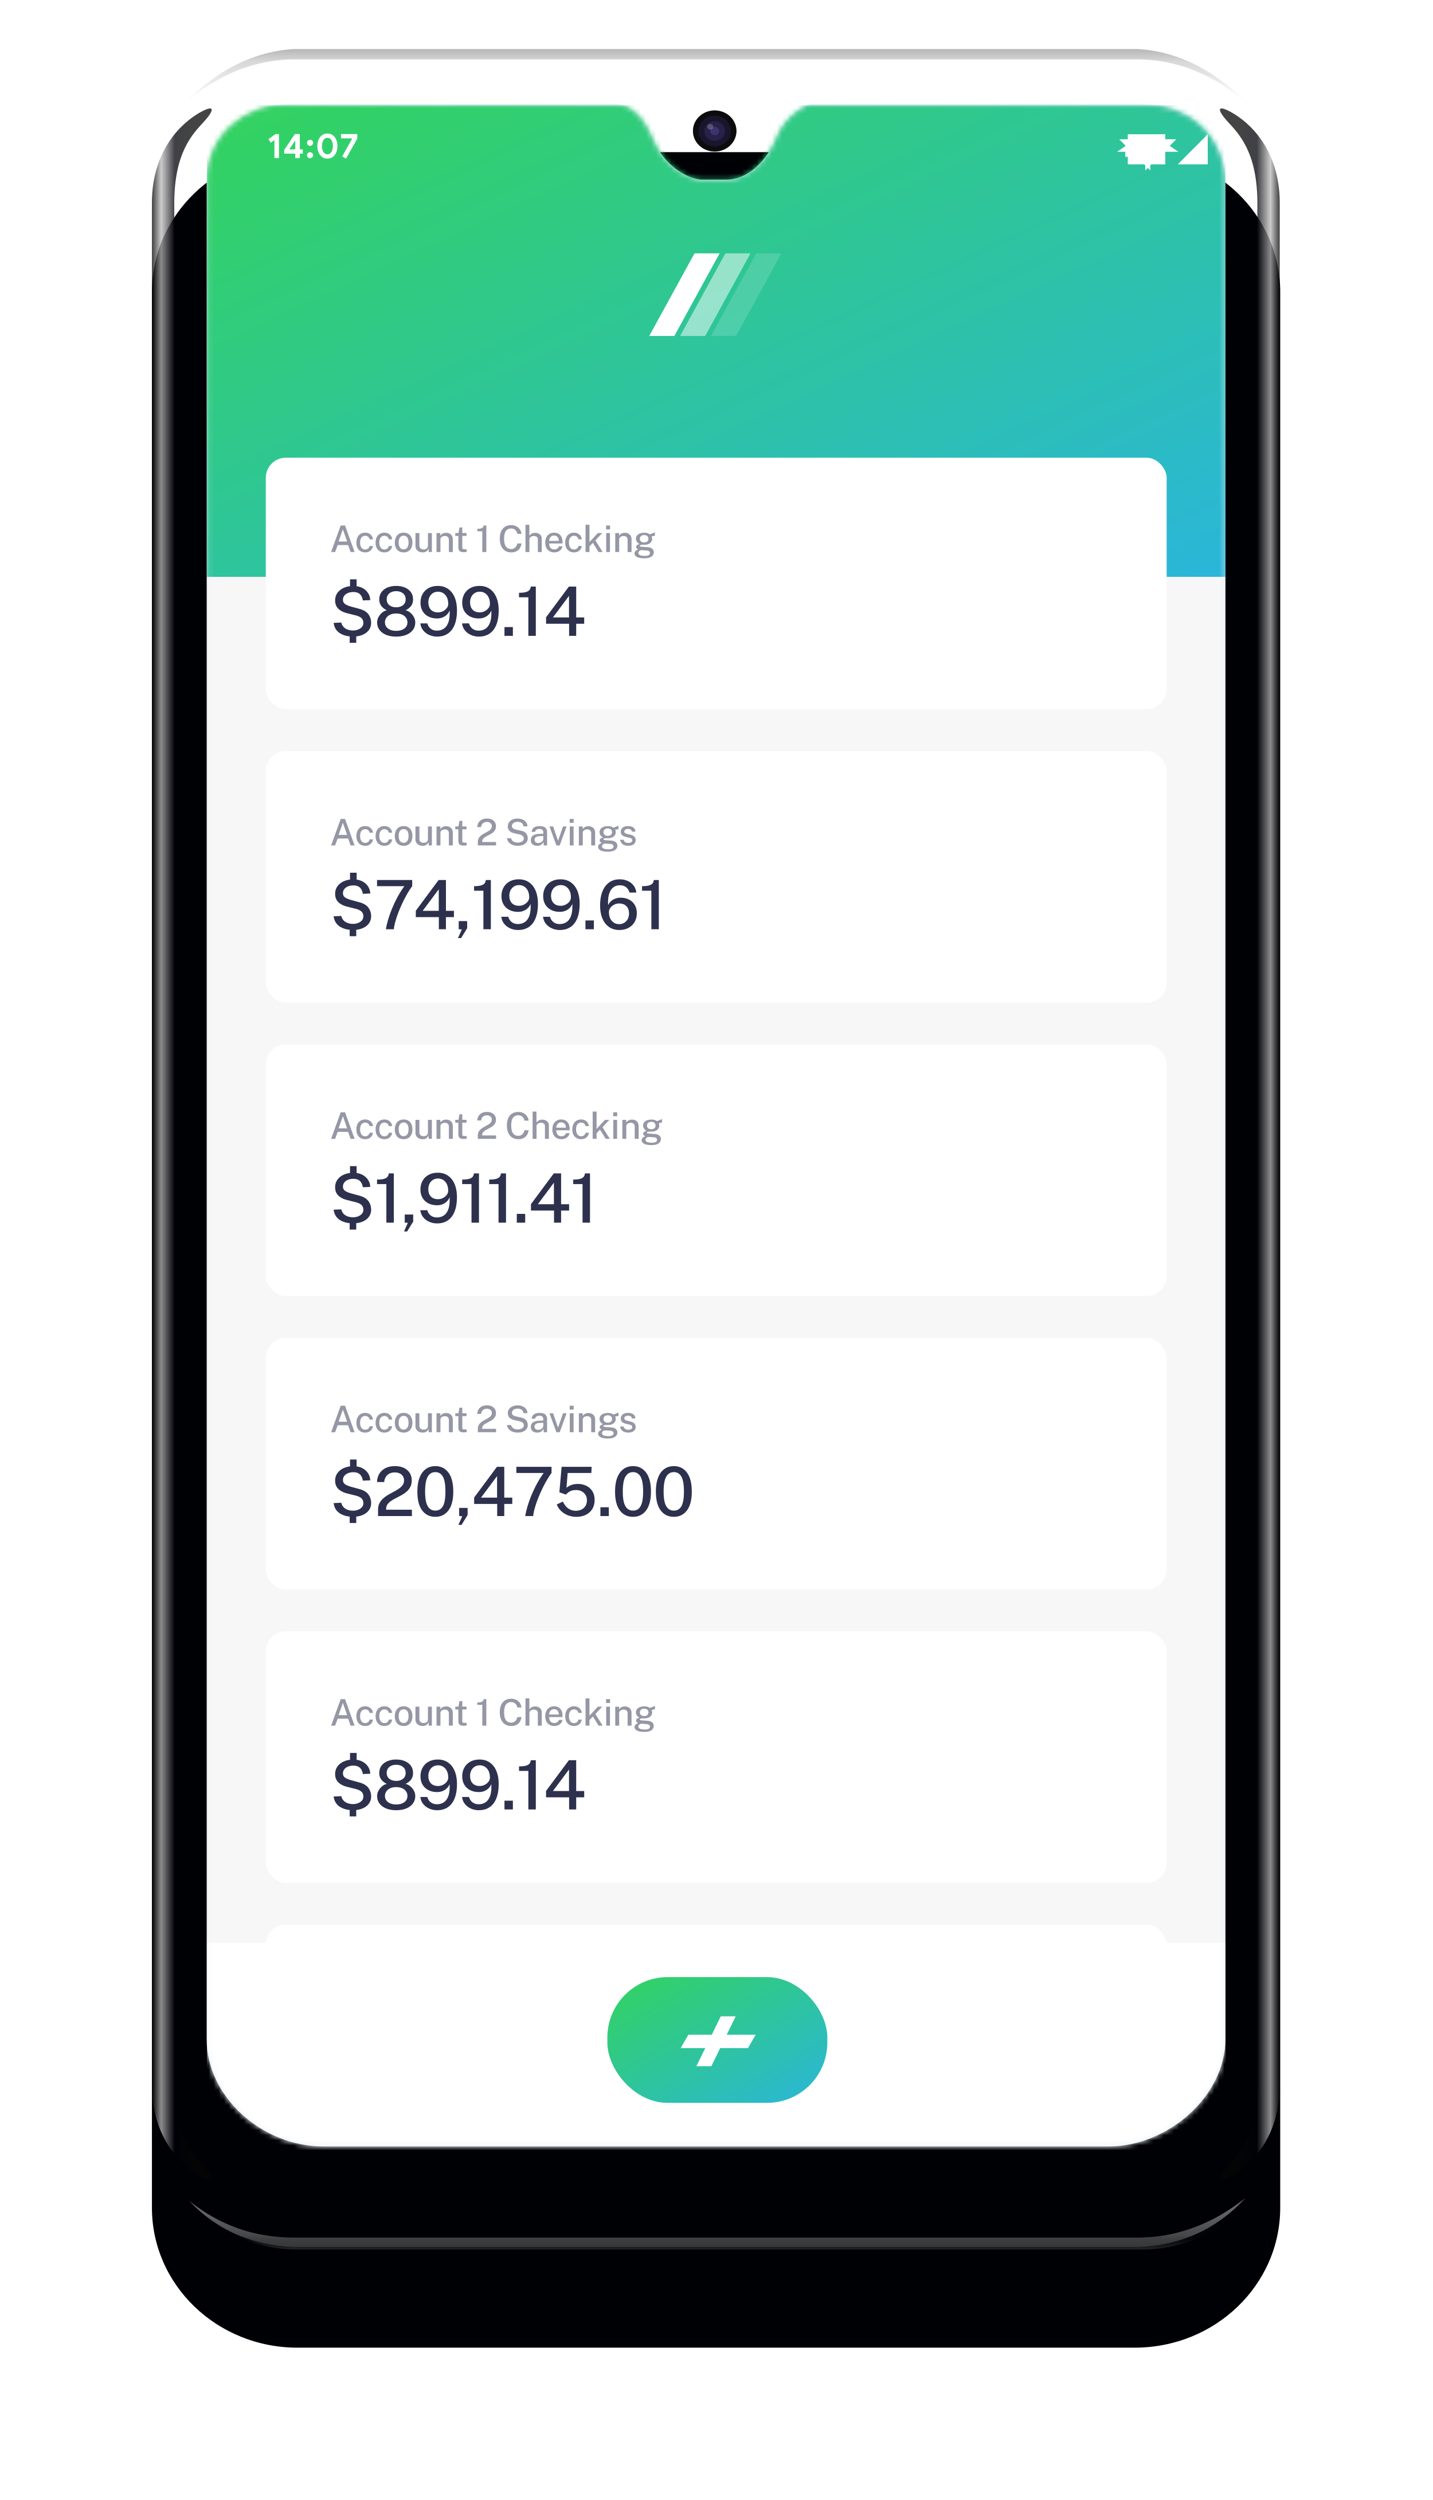 <svg width="285" height="497" fill="none" xmlns="http://www.w3.org/2000/svg"><g filter="url(#filter0_d)"><path fill-rule="evenodd" clip-rule="evenodd" d="M59.138 10.248h166.554c15.973 0 28.922 12.456 28.922 27.821v380.862c0 15.365-12.949 27.821-28.922 27.821H59.138c-15.973 0-28.922-12.456-28.922-27.821V38.069c0-15.365 12.949-27.82 28.922-27.82z" fill="#000105"/></g><path opacity=".596" fill-rule="evenodd" clip-rule="evenodd" d="M226.336 9.75H58.396c-7.842.48-15.073 4.075-21.694 10.784 4.258-3.735 11.853-8.732 21.895-8.732h167.537c10.042 0 17.637 4.997 21.895 8.732-6.621-6.71-13.852-10.304-21.693-10.784z" fill="url(#paint0_linear)" fill-opacity=".65"/><path opacity=".695" fill-rule="evenodd" clip-rule="evenodd" d="M226.336 446.737H58.395c-8.157-.337-15.19-3.254-20.708-9.125 4.259 3.379 10.868 7.268 20.91 7.268h167.537c10.041 0 17.25-4.465 21.508-7.844-5.763 6.31-12.954 9.383-21.306 9.701z" fill="url(#paint1_linear)" fill-opacity=".65"/><path opacity=".602" fill-rule="evenodd" clip-rule="evenodd" d="M38.888 438.636a27.574 27.574 0 0017.323 6.086h174.183a27.561 27.561 0 0015.48-4.728 27.587 27.587 0 01-18.675 7.246H58.949c-7.895 0-15.017-3.304-20.061-8.604z" fill="url(#paint2_linear)"/><path opacity=".75" fill-rule="evenodd" clip-rule="evenodd" d="M250.07 414.587V40.359c0-10.04-3.673-13.753-5.865-16.136-2.191-2.384-2.284-3.6.864-1.8 3.149 1.8 9.446 7.041 9.446 17.936v374.228c0 10.895-6.297 16.136-9.446 17.936-3.148 1.799-3.055.584-.864-1.8 2.192-2.383 5.865-6.095 5.865-16.136z" fill="url(#paint3_linear)"/><path opacity=".75" fill-rule="evenodd" clip-rule="evenodd" d="M34.661 414.587V40.359c0-10.04 3.673-13.753 5.865-16.136 2.19-2.384 2.284-3.6-.864-1.8-3.149 1.8-9.446 7.041-9.446 17.936v374.228c0 10.895 6.297 16.136 9.446 17.936 3.148 1.799 3.055.584.864-1.8-2.192-2.383-5.865-6.095-5.865-16.136z" fill="url(#paint4_linear)"/><ellipse cx="142.141" cy="26.043" rx="4.324" ry="4.085" fill="#181819"/><g opacity=".496" filter="url(#filter1_iii)"><ellipse cx="142.141" cy="26.043" rx="4.324" ry="4.085" fill="#000"/></g><g opacity=".695"><ellipse cx="142.142" cy="26.043" rx="3.243" ry="3.064" fill="#1E1939"/><ellipse cx="142.142" cy="26.043" rx="2.064" ry="1.95" fill="#342B64"/><ellipse cx="142.141" cy="26.043" rx=".884" ry=".836" fill="#51439F"/><ellipse opacity=".34" cx="141.257" cy="25.208" rx=".59" ry=".557" fill="#fff"/></g><path fill-rule="evenodd" clip-rule="evenodd" d="M122.63 20.639H57.827c-9.672 0-16.719 6.618-16.719 15.261v369.591c0 11.27 10.889 21.256 23.201 21.256H220.5c11.86 0 23.201-10.063 23.201-21.256V36.899c0-10.36-7.655-16.198-16.718-16.26H161.15c-.249.041-4.771 1.909-6.683 6.618-1.911 4.709-5.757 8.462-9.967 8.462h-4.89c-2.002 0-7.271-1.95-9.939-8.462s-6.791-6.577-7.041-6.618z" fill="#E3ECF6"/><mask id="a" maskUnits="userSpaceOnUse" x="41" y="20" width="203" height="407"><path fill-rule="evenodd" clip-rule="evenodd" d="M122.63 20.639H57.827c-9.672 0-16.719 6.618-16.719 15.261v369.591c0 11.27 10.889 21.256 23.201 21.256H220.5c11.86 0 23.201-10.063 23.201-21.256V36.899c0-10.36-7.655-16.198-16.718-16.26H161.15c-.249.041-4.771 1.909-6.683 6.618-1.911 4.709-5.757 8.462-9.967 8.462h-4.89c-2.002 0-7.271-1.95-9.939-8.462s-6.791-6.577-7.041-6.618z" fill="#fff"/></mask><g mask="url(#a)"><path fill="#F7F7F7" d="M41.15 20.934h202.592v405.781H41.15z"/><path fill="url(#paint5_linear)" d="M41.15 20.934h202.592v93.75H41.15z"/><rect x="52.862" y="91" width="179.167" height="50" rx="4" fill="#fff"/><path fill-rule="evenodd" clip-rule="evenodd" d="M105.292 107.264v2.486h-.78v-5.418h.769v2.199a1.238 1.238 0 01.625-.505c.15-.057.324-.086.523-.086.246 0 .468.046.666.137.198.091.356.222.474.394.118.171.176.374.176.61v2.669h-.78v-2.527c0-.211-.073-.374-.218-.488a.886.886 0 00-.562-.171c-.153 0-.298.026-.436.078a.763.763 0 00-.331.233.598.598 0 00-.126.389zm-3.613 2.559c.33 0 .617-.048.86-.144.243-.096.447-.228.611-.396.164-.167.292-.358.385-.57.092-.213.153-.435.182-.666h-.831c-.037.2-.107.384-.21.553-.103.169-.24.304-.41.404-.17.101-.372.152-.605.152-.452 0-.799-.165-1.039-.494-.241-.33-.361-.85-.361-1.563 0-.471.054-.856.162-1.155.108-.299.267-.519.476-.66a1.33 1.33 0 01.762-.212c.233 0 .435.047.605.141.17.093.307.221.41.383.103.161.173.342.21.541h.831a1.886 1.886 0 00-.319-.871 1.93 1.93 0 00-.709-.627 2.123 2.123 0 00-1.01-.234c-.479 0-.889.106-1.229.317-.34.212-.6.517-.78.917-.18.4-.27.883-.27 1.45 0 .568.09 1.056.272 1.463.18.407.442.721.782.941.34.22.748.33 1.225.33zm-34.524-1.455l-.507 1.382h-.791l1.903-5.272h.86l1.9 5.272h-.788l-.496-1.382h-2.081zm.186-.707h1.695l-.842-2.417-.853 2.417zm5.297 2.162c.277 0 .525-.054.745-.161a1.372 1.372 0 00.782-1.115h-.663a.867.867 0 01-.135.332.816.816 0 01-.711.364c-.338 0-.595-.124-.771-.372-.177-.248-.265-.581-.265-.999 0-.457.095-.796.285-1.017a.925.925 0 01.736-.332.9.9 0 01.428.097c.12.064.217.15.288.257a.894.894 0 01.14.346h.675a1.406 1.406 0 00-.782-1.15 1.66 1.66 0 00-.752-.166c-.368 0-.683.083-.947.248a1.588 1.588 0 00-.603.693c-.138.296-.208.64-.208 1.032 0 .415.075.768.224 1.059.15.29.357.51.622.66.265.149.569.224.912.224zm4.567-.161c-.22.107-.469.161-.746.161-.343 0-.647-.075-.912-.224a1.555 1.555 0 01-.621-.66c-.15-.291-.224-.644-.224-1.059 0-.392.069-.736.207-1.032.14-.297.34-.528.604-.693.264-.165.579-.248.946-.248.282 0 .533.056.753.166a1.407 1.407 0 01.782 1.15h-.675a.894.894 0 00-.14-.346.783.783 0 00-.288-.257.9.9 0 00-.428-.097.926.926 0 00-.737.332c-.19.221-.284.56-.284 1.017 0 .418.088.751.264.999.176.248.433.372.771.372a.816.816 0 00.711-.364.867.867 0 00.135-.332h.664a1.372 1.372 0 01-.782 1.115zm3.072.161c.377 0 .694-.082.953-.246.26-.164.456-.392.59-.684.136-.291.203-.628.203-1.01 0-.418-.072-.774-.215-1.07a1.544 1.544 0 00-.605-.674 1.768 1.768 0 00-.922-.232c-.372 0-.69.082-.952.246a1.575 1.575 0 00-.6.691 2.453 2.453 0 00-.206 1.039c0 .411.073.761.217 1.05.145.29.349.51.613.662.263.152.571.228.924.228zm-.569-.788c.146.124.337.186.573.186a.847.847 0 00.537-.169c.145-.113.254-.272.327-.478.073-.205.109-.443.109-.713 0-.25-.032-.478-.097-.683a1.029 1.029 0 00-.311-.491c-.144-.121-.332-.182-.566-.182a.877.877 0 00-.546.166 1.004 1.004 0 00-.33.47 2.1 2.1 0 00-.111.72c0 .246.032.472.098.679.066.206.171.371.317.495zm4.362.788c.172.002.336-.023.49-.075a.982.982 0 00.4-.255.968.968 0 00.236-.472l.088.729h.605v-3.77h-.777v2.454c0 .26-.078.457-.233.592-.156.135-.362.203-.62.203-.284 0-.497-.071-.638-.212a.743.743 0 01-.211-.55v-2.487h-.784v2.571c0 .209.04.392.118.55.08.158.186.29.321.397.135.107.289.188.461.241.173.054.354.081.544.084zm3.526-2.563v2.49h-.78v-3.77h.762v.543a1.196 1.196 0 01.629-.506c.152-.056.327-.084.527-.084.235 0 .454.047.654.14.2.094.362.24.483.438.122.198.182.454.182.767v2.472h-.78v-2.388c0-.27-.072-.47-.217-.602a.802.802 0 00-.56-.196c-.152 0-.298.025-.437.076a.763.763 0 00-.335.232.588.588 0 00-.128.388zm4.625 2.516c.15 0 .274-.008.37-.022a1.1 1.1 0 00.217-.051v-.507h-.442c-.106 0-.191-.008-.253-.024a.187.187 0 01-.131-.109.713.713 0 01-.038-.272l-.004-2.249h.846v-.565h-.846v-1.105h-.565l-.193 1.108h-.635v.562h.613v2.278c0 .202.03.374.089.516a.63.63 0 00.32.326c.155.076.372.114.652.114zm4.5-5.298v5.272h-.799v-4.127h-.999v-.485c.311 0 .556-.025.735-.075.179-.05.307-.124.386-.222a.633.633 0 00.133-.363h.544zm13.528 5.345c.25 0 .489-.046.718-.137.228-.091.423-.226.585-.406a1.28 1.28 0 00.308-.657h-.722a.72.72 0 01-.322.456 1.082 1.082 0 01-.582.153.961.961 0 01-.561-.155.928.928 0 01-.338-.423 1.571 1.571 0 01-.111-.607h2.654v-.258c0-.382-.064-.713-.193-.994a1.474 1.474 0 00-.567-.654c-.249-.156-.556-.234-.92-.234-.37 0-.686.085-.948.255a1.645 1.645 0 00-.602.706c-.138.3-.208.646-.208 1.037 0 .396.076.738.228 1.025.152.286.364.507.636.661.273.155.587.232.945.232zm-1.025-2.282h1.911c0-.197-.035-.377-.103-.538a.846.846 0 00-.311-.383.926.926 0 00-.527-.14.898.898 0 00-.54.156.977.977 0 00-.322.401 1.235 1.235 0 00-.108.504zm4.946 2.282c.277 0 .526-.054.746-.161.22-.106.398-.256.536-.448.137-.192.219-.414.246-.667h-.664a.852.852 0 01-.421.594.849.849 0 01-.425.102c-.337 0-.595-.124-.771-.372-.176-.248-.264-.581-.264-.999 0-.457.095-.796.284-1.017a.926.926 0 01.737-.332c.165 0 .308.033.428.097s.216.15.288.257a.893.893 0 01.141.346h.674a1.479 1.479 0 00-.248-.689 1.405 1.405 0 00-.534-.461 1.662 1.662 0 00-.753-.166c-.367 0-.682.083-.946.248a1.582 1.582 0 00-.603.693c-.139.296-.208.64-.208 1.032 0 .415.075.768.224 1.059.15.29.357.51.622.66.265.149.568.224.911.224zm3.067-1.189v1.116h-.78v-5.418h.78v3.446l1.666-1.798h.875l-1.363 1.455 1.443 2.315h-.809l-1.134-1.819-.678.703zm4.091-3.383v-.769h-.784v.769h.784zm-.015.729v3.77h-.751v-3.77h.751zm1.831 3.77v-2.49c0-.156.042-.285.127-.388a.761.761 0 01.336-.232c.138-.051.284-.076.437-.076.229 0 .415.065.56.196.144.132.217.332.217.602v2.388h.78v-2.472c0-.313-.061-.569-.182-.767a1.119 1.119 0 00-.483-.438 1.54 1.54 0 00-.655-.14c-.199 0-.375.028-.527.084a1.206 1.206 0 00-.629.506v-.543h-.762v3.77h.781zm6.407.917c-.314.22-.79.33-1.429.33-.613 0-1.087-.086-1.422-.257-.335-.172-.503-.41-.503-.717 0-.133.032-.247.096-.34a.89.89 0 01.23-.232c.089-.061.171-.109.246-.144.076-.035.124-.06.146-.075l-.159-.093a.606.606 0 01-.173-.153.395.395 0 01-.076-.253c0-.122.057-.234.173-.337.115-.104.289-.18.519-.228a1.312 1.312 0 01-.53-.452 1.084 1.084 0 01-.188-.606c0-.245.069-.457.208-.636.139-.178.334-.315.585-.41.252-.095.548-.142.888-.142.248 0 .456.028.623.084.168.056.322.133.463.233.047-.017.112-.043.197-.078.085-.036.18-.074.283-.115l.295-.12.228-.095-.004.678-.656.12a1.263 1.263 0 01.113.481c0 .219-.059.42-.179.604-.119.183-.297.33-.535.439-.239.109-.536.164-.894.164-.034 0-.077 0-.131-.002a1.199 1.199 0 01-.135-.009c-.226.008-.381.034-.467.079-.085.045-.127.094-.127.147 0 .068.055.115.164.139a4.1 4.1 0 00.54.062c.089.007.204.014.344.022.14.007.295.017.465.029.413.024.728.127.946.31a.897.897 0 01.326.725c0 .345-.156.628-.47.848zm-1.433-2.827c-.27 0-.479-.064-.629-.19-.149-.126-.224-.301-.224-.525 0-.236.078-.419.235-.551.157-.131.363-.196.618-.196.253 0 .457.065.611.195.154.13.231.314.231.552 0 .231-.077.408-.231.53-.154.123-.358.185-.611.185zm-.837 2.528c.211.101.536.151.976.151.333 0 .584-.048.753-.144a.463.463 0 00.253-.428.427.427 0 00-.164-.346c-.109-.09-.272-.143-.489-.157l-1.006-.066a.666.666 0 00-.541.268.464.464 0 00-.097.286c0 .19.105.335.315.436z" fill="#9597A5"/><path fill-rule="evenodd" clip-rule="evenodd" d="M70.85 126.521l.001 1.277h-1.307v-1.28l-.231-.027c-.672-.095-1.25-.3-1.736-.616-.692-.451-1.1-1.128-1.222-2.031l1.517-.075c.13.524.404.918.82 1.182.414.264.925.396 1.53.396.36 0 .697-.062 1.008-.186.312-.124.562-.297.752-.518a1.15 1.15 0 00.284-.772c0-.415-.125-.74-.376-.975-.25-.235-.642-.42-1.174-.555l-1.666-.42c-.731-.176-1.312-.469-1.743-.877-.431-.409-.65-.958-.654-1.649-.004-.577.148-1.083.457-1.516.31-.434.737-.771 1.283-1.013l.239-.096c.243-.088.501-.155.773-.199l.207-.027v-1.367h1.314l-.001 1.373.074.008c.386.061.735.171 1.047.332a2.93 2.93 0 011.158 1.026c.273.426.416.892.43 1.398l-1.47.061c-.09-.542-.285-.956-.585-1.242-.3-.287-.737-.43-1.31-.43-.276 0-.537.033-.786.101a2.138 2.138 0 00-.656.298c-.19.131-.34.292-.45.484-.111.192-.167.412-.167.66 0 .334.117.598.35.793.232.194.655.381 1.269.562l1.618.44c.844.225 1.449.584 1.814 1.076.366.492.549 1.07.549 1.734 0 .532-.149 1.002-.447 1.408-.298.406-.716.723-1.256.951l-.236.091c-.242.084-.5.146-.774.188l-.247.032zm9.945-.304c-.569.232-1.237.349-2.004.349-.759 0-1.422-.117-1.99-.349-.57-.233-1.01-.56-1.325-.982-.313-.422-.47-.917-.47-1.486 0-.379.095-.741.284-1.087.19-.345.433-.637.731-.877.298-.239.608-.39.928-.453a2.822 2.822 0 01-1.083-.823c-.29-.359-.434-.8-.434-1.324 0-.577.148-1.066.444-1.465a2.78 2.78 0 011.205-.915 4.455 4.455 0 011.71-.314c.64 0 1.214.105 1.72.314.505.21.904.515 1.198.915.293.399.44.888.44 1.465 0 .524-.141.965-.423 1.324a2.72 2.72 0 01-1.087.823c.325.063.636.214.931.453.296.24.54.532.731.877.192.346.288.708.288 1.087 0 .569-.157 1.064-.47 1.486-.314.422-.755.749-1.324.982zm-2.004-5.481c-.551 0-1.002-.14-1.355-.42-.352-.28-.528-.668-.528-1.164 0-.497.177-.891.528-1.182.353-.291.804-.437 1.355-.437.555 0 1.009.145 1.36.434.353.289.529.684.529 1.185 0 .496-.175.884-.525 1.164-.35.28-.805.42-1.364.42zm-1.622 4.222c.404.309.945.463 1.622.463.686 0 1.23-.154 1.635-.463.404-.31.606-.719.606-1.229 0-.339-.092-.64-.274-.904a1.836 1.836 0 00-.776-.623c-.334-.151-.73-.227-1.191-.227-.452 0-.844.076-1.178.227a1.836 1.836 0 00-.776.623 1.549 1.549 0 00-.274.904c0 .51.202.919.606 1.229zm9.773 1.608c.835 0 1.547-.201 2.136-.603.589-.402 1.037-.99 1.344-1.764.307-.774.46-1.721.46-2.84 0-1.007-.153-1.873-.46-2.6-.307-.727-.745-1.287-1.314-1.679-.569-.393-1.241-.589-2.017-.589-.71 0-1.322.142-1.839.426a3.014 3.014 0 00-1.198 1.178c-.282.501-.423 1.077-.423 1.727 0 .65.14 1.208.42 1.676.28.467.667.827 1.164 1.08.496.252 1.07.379 1.72.379.401 0 .767-.068 1.097-.203.33-.136.614-.322.853-.559a2.26 2.26 0 00.535-.829c.05.934-.024 1.697-.22 2.288-.197.591-.494 1.027-.89 1.307-.398.28-.87.42-1.416.42-.487 0-.9-.133-1.236-.4a1.845 1.845 0 01-.66-1.042h-1.395c.064.541.254 1.007.573 1.398.318.39.718.693 1.201.907a3.817 3.817 0 001.565.322zm-1.246-5.349c.334.356.81.535 1.428.535.339 0 .662-.077.969-.231.306-.153.558-.357.754-.612.197-.255.295-.53.295-.823.005-.488-.078-.914-.247-1.28a2.037 2.037 0 00-.711-.856 1.87 1.87 0 00-1.073-.308c-.37 0-.7.089-.989.267a1.858 1.858 0 00-.68.745 2.358 2.358 0 00-.247 1.1c0 .619.167 1.106.5 1.463zm9.541 5.349c.836 0 1.548-.201 2.137-.603.589-.402 1.037-.99 1.344-1.764.307-.774.46-1.721.46-2.84 0-1.007-.153-1.873-.46-2.6-.307-.727-.745-1.287-1.314-1.679-.569-.393-1.241-.589-2.018-.589-.708 0-1.321.142-1.838.426a3.014 3.014 0 00-1.198 1.178c-.282.501-.423 1.077-.423 1.727 0 .65.14 1.208.42 1.676.28.467.667.827 1.164 1.08.496.252 1.07.379 1.72.379.401 0 .767-.068 1.097-.203.33-.136.614-.322.853-.559a2.26 2.26 0 00.535-.829c.05.934-.024 1.697-.22 2.288-.197.591-.494 1.027-.89 1.307-.398.28-.87.42-1.416.42-.487 0-.9-.133-1.236-.4a1.844 1.844 0 01-.66-1.042H91.9c.063.541.253 1.007.572 1.398.318.39.718.693 1.201.907a3.818 3.818 0 001.564.322zm-1.245-5.349c.334.356.81.535 1.428.535.339 0 .662-.077.968-.231.307-.153.56-.357.755-.612.197-.255.295-.53.295-.823.004-.488-.078-.914-.247-1.28a2.037 2.037 0 00-.711-.856 1.87 1.87 0 00-1.073-.308c-.37 0-.7.089-.989.267a1.859 1.859 0 00-.68.745 2.36 2.36 0 00-.247 1.1c0 .619.167 1.106.5 1.463zm8.011 5.2v-1.747h-1.672v1.747h1.672zm3.552-9.791h1.009v9.791h-1.483v-7.665h-1.855v-.9c.578 0 1.033-.047 1.365-.139.331-.093.571-.23.717-.413.147-.183.229-.408.247-.674zm9.039 9.791v-2.411h1.592v-1.252h-1.592v-6.128h-1.455l-4.537 6.107v1.273h4.584v2.411h1.408zm-4.624-3.663h3.196v-4.286l-3.196 4.286z" fill="#2D314D"/><rect x="52.862" y="149.333" width="179.167" height="50" rx="4" fill="#fff"/><path fill-rule="evenodd" clip-rule="evenodd" d="M98.657 168.083v-.678H95.9v-.091a.81.81 0 01.15-.492c.1-.136.23-.258.394-.367a5.22 5.22 0 01.536-.309c.194-.099.388-.202.583-.31.194-.108.372-.233.534-.374.162-.141.292-.309.392-.503.1-.195.15-.427.15-.697 0-.303-.073-.569-.22-.798a1.47 1.47 0 00-.617-.534 2.163 2.163 0 00-.946-.191c-.42 0-.773.076-1.058.229-.284.153-.5.359-.645.616a1.8 1.8 0 00-.23.857h.766c.032-.321.148-.572.35-.755.202-.182.464-.273.787-.273.304 0 .545.079.722.237a.786.786 0 01.266.616c0 .192-.05.359-.15.501-.102.143-.235.27-.4.383a5.775 5.775 0 01-.543.327c-.197.104-.395.213-.593.328a3.28 3.28 0 00-.545.392 1.764 1.764 0 00-.399.515 1.51 1.51 0 00-.151.697v.674h3.624zm-32.01 0l.508-1.381h2.081l.496 1.381h.788l-1.9-5.272h-.86l-1.903 5.272h.79zm2.389-2.089H67.34l.853-2.417.842 2.417zm4.347 2.002c-.22.107-.468.16-.745.16-.343 0-.647-.075-.912-.224a1.544 1.544 0 01-.622-.66c-.15-.29-.224-.643-.224-1.059 0-.391.07-.735.208-1.032a1.59 1.59 0 01.603-.692c.264-.166.58-.248.947-.248.281 0 .532.055.752.165.22.111.398.265.534.462.137.197.22.426.248.689h-.674a.899.899 0 00-.14-.347.791.791 0 00-.288-.257.9.9 0 00-.429-.096.922.922 0 00-.736.332c-.19.221-.285.56-.285 1.017 0 .418.088.751.265.999.176.248.433.372.77.372a.84.84 0 00.425-.103.816.816 0 00.287-.262.867.867 0 00.134-.332h.664a1.372 1.372 0 01-.782 1.116zm3.076.16c.277 0 .526-.053.746-.16a1.372 1.372 0 00.782-1.116h-.664a.867.867 0 01-.135.332.84.84 0 01-.711.365c-.338 0-.595-.124-.77-.372-.177-.248-.265-.581-.265-.999 0-.457.095-.796.284-1.017a.922.922 0 01.737-.332.9.9 0 01.428.096c.12.065.216.15.288.257a.899.899 0 01.14.347h.675a1.476 1.476 0 00-.248-.689 1.41 1.41 0 00-.534-.462 1.661 1.661 0 00-.753-.165c-.367 0-.682.082-.946.248a1.591 1.591 0 00-.604.692 2.418 2.418 0 00-.207 1.032c0 .416.074.769.224 1.059.15.291.357.511.621.66.266.149.57.224.912.224zm4.771-.246c-.259.164-.576.246-.953.246-.353 0-.66-.076-.924-.228a1.533 1.533 0 01-.613-.661c-.144-.29-.217-.64-.217-1.05 0-.397.069-.743.206-1.039a1.57 1.57 0 01.6-.691c.263-.164.58-.246.952-.246.354 0 .662.077.922.231.26.154.462.379.605.675.143.295.215.652.215 1.07 0 .381-.067.718-.202 1.01a1.57 1.57 0 01-.59.683zm-.95-.355c-.235 0-.426-.062-.572-.186a1.055 1.055 0 01-.317-.496 2.234 2.234 0 01-.099-.678 2.1 2.1 0 01.112-.72c.074-.203.184-.36.33-.471a.883.883 0 01.547-.165c.233 0 .421.06.565.182.143.121.247.285.311.49.065.206.097.433.097.684 0 .27-.037.507-.11.713a1.02 1.02 0 01-.326.477.847.847 0 01-.537.17zm4.28.526a1.422 1.422 0 01-.49.075c-.19-.002-.371-.03-.544-.084a1.393 1.393 0 01-.461-.24 1.167 1.167 0 01-.32-.398 1.214 1.214 0 01-.12-.55v-2.57h.785v2.486c0 .226.07.41.211.551.141.14.354.211.638.211.258 0 .464-.067.62-.202.155-.135.233-.333.233-.593v-2.453h.777v3.769h-.605l-.088-.729a.968.968 0 01-.235.472.982.982 0 01-.401.255zm3.036.002v-2.49a.59.59 0 01.128-.388.771.771 0 01.335-.232c.139-.051.285-.076.438-.076.228 0 .415.065.56.197.144.131.216.332.216.601v2.388h.78v-2.472c0-.313-.06-.569-.182-.767a1.113 1.113 0 00-.483-.438c-.2-.093-.419-.14-.654-.14-.2 0-.375.028-.527.084a1.216 1.216 0 00-.63.507v-.543h-.761v3.769h.78zm4.995.004c-.096.015-.22.022-.37.022-.28 0-.497-.038-.651-.113a.634.634 0 01-.321-.326 1.341 1.341 0 01-.09-.516v-2.279h-.612v-.561h.635l.193-1.109h.565v1.105h.846v.565h-.846l.004 2.249c0 .124.012.215.038.272.025.057.07.094.131.109.062.016.147.024.254.024h.44v.507a1.1 1.1 0 01-.216.051zm11.433-.124c-.302.129-.663.193-1.083.193-.25 0-.495-.031-.733-.095a2.269 2.269 0 01-.649-.282 1.674 1.674 0 01-.483-.469 1.486 1.486 0 01-.239-.656h.813a.99.99 0 00.246.478c.123.129.274.226.454.291.18.066.376.099.587.099.234 0 .443-.032.629-.097.186-.064.334-.157.443-.277a.62.62 0 00.164-.436.669.669 0 00-.111-.39.874.874 0 00-.313-.268 1.925 1.925 0 00-.487-.169l-.999-.226c-.391-.083-.7-.237-.924-.461-.225-.225-.339-.524-.341-.895a1.342 1.342 0 01.246-.817c.166-.233.394-.415.683-.545.29-.13.619-.195.988-.195.431 0 .792.072 1.085.215.293.143.515.332.665.567.151.234.228.489.23.764h-.798c-.02-.224-.085-.401-.197-.533a.936.936 0 00-.421-.282 1.733 1.733 0 00-.976-.031c-.133.036-.251.09-.353.16a.816.816 0 00-.243.261.703.703 0 00-.089.355c0 .18.061.326.182.438.122.112.345.208.671.288l.977.222c.28.059.506.144.678.257.173.113.305.242.398.385.092.143.155.292.189.447.034.154.051.302.051.443 0 .272-.081.518-.244.738-.163.22-.395.394-.696.523zm2.798.193c.269 0 .512-.055.727-.166.215-.11.393-.31.534-.599l.062.692h.66v-2.636c0-.257-.054-.476-.162-.656a1.022 1.022 0 00-.494-.41c-.222-.094-.504-.14-.846-.14-.309 0-.578.043-.806.131a1.191 1.191 0 00-.538.388c-.13.171-.202.382-.217.633h.678c.049-.212.152-.364.309-.456a1.04 1.04 0 01.537-.139c.268-.002.466.059.595.183.128.124.193.294.193.51v.274l-.62.018c-.649.012-1.122.121-1.418.328-.297.207-.445.519-.445.937 0 .233.053.433.16.598.107.165.255.291.443.379.189.087.404.131.648.131zm-.289-.713c.141.113.319.17.533.17a1.144 1.144 0 00.671-.239.953.953 0 00.227-.25.558.558 0 00.09-.284v-.623l-.511.011c-.26.002-.48.029-.661.08a.855.855 0 00-.416.237.614.614 0 00-.144.426c0 .202.071.359.211.472zm4.784.64l1.37-3.769h-.721l-.956 2.781h-.051l-.955-2.781h-.722l1.375 3.769h.66zm2.771-5.268v.769h-.784v-.769h.784zm-.014 5.268v-3.769h-.752v3.769h.752zm1.83-2.49v2.49h-.78v-3.769h.762v.543a1.187 1.187 0 01.629-.507c.152-.056.327-.084.526-.084.236 0 .454.047.655.14.2.094.361.24.483.438.121.198.182.454.182.767v2.472h-.78v-2.388c0-.269-.072-.47-.217-.601a.798.798 0 00-.56-.197c-.153 0-.298.025-.437.076a.766.766 0 00-.335.232.585.585 0 00-.128.388zm4.978 3.737c.639 0 1.116-.11 1.429-.33.314-.22.471-.502.471-.847a.898.898 0 00-.327-.726c-.217-.182-.533-.286-.946-.31-.17-.012-.325-.022-.465-.029a12.522 12.522 0 01-.344-.022 4.122 4.122 0 01-.54-.062c-.109-.024-.164-.07-.164-.138 0-.054.043-.103.128-.148s.24-.071.466-.078c.037.004.082.007.135.009l.132.002c.357 0 .655-.055.893-.165.238-.109.417-.255.536-.439a1.086 1.086 0 00.147-.844 1.219 1.219 0 00-.082-.241l.657-.12.003-.678-.228.095c-.093.039-.192.079-.295.12l-.282.115a7.264 7.264 0 01-.197.078 1.797 1.797 0 00-.463-.233 1.995 1.995 0 00-.624-.084c-.34 0-.636.048-.888.142a1.302 1.302 0 00-.585.411c-.138.178-.208.39-.208.636 0 .214.063.415.188.605s.302.34.531.452c-.231.049-.404.125-.52.228-.115.103-.173.216-.173.337 0 .105.026.189.077.254a.623.623 0 00.173.153l.158.093c-.022.014-.07.039-.145.074a1.916 1.916 0 00-.247.144.887.887 0 00-.229.232.58.58 0 00-.097.341c0 .306.168.545.503.716.336.172.81.257 1.422.257zm-.632-3.347c.149.127.359.19.628.19.253 0 .457-.061.611-.184.154-.123.232-.3.232-.531 0-.238-.078-.422-.232-.552-.154-.13-.358-.195-.611-.195-.255 0-.461.066-.618.197-.156.131-.235.315-.235.55 0 .224.075.399.225.525zm.767 2.87c-.44 0-.765-.051-.975-.152-.21-.101-.316-.246-.316-.435 0-.105.033-.2.097-.287a.676.676 0 01.244-.202.606.606 0 01.297-.066l1.007.066c.216.015.379.067.488.157.11.09.164.205.164.346 0 .19-.084.333-.253.429-.169.096-.42.144-.753.144zm4.717-.833a2.092 2.092 0 01-.793.136 2.15 2.15 0 01-.738-.124 1.344 1.344 0 01-.576-.39 1.28 1.28 0 01-.29-.682h.696a.744.744 0 00.501.564c.126.045.26.067.403.067.238 0 .431-.043.578-.129a.433.433 0 00.221-.4.414.414 0 00-.119-.309c-.079-.078-.203-.135-.374-.172l-.751-.178c-.311-.073-.56-.189-.747-.349-.187-.159-.282-.382-.284-.669 0-.221.055-.418.166-.59.11-.173.275-.308.494-.407.218-.098.49-.147.816-.147.426 0 .767.094 1.025.284.257.19.391.464.401.824h-.675a.585.585 0 00-.235-.407c-.132-.098-.307-.147-.523-.147-.224 0-.407.044-.551.133a.446.446 0 00-.215.406.34.34 0 00.157.294c.105.072.261.13.47.177l.715.178c.185.049.337.113.456.192s.212.166.28.26a.932.932 0 01.144.296c.028.102.042.198.042.288 0 .238-.06.441-.18.61-.12.169-.292.299-.514.391z" fill="#9597A5"/><path fill-rule="evenodd" clip-rule="evenodd" d="M70.85 184.854l.001 1.277h-1.307v-1.28l-.231-.027c-.672-.094-1.25-.3-1.736-.616-.692-.451-1.1-1.128-1.222-2.031l1.517-.074c.13.523.404.917.82 1.181.414.264.925.396 1.53.396.36 0 .697-.062 1.008-.186.312-.124.562-.297.752-.518.19-.221.284-.478.284-.772 0-.415-.125-.74-.376-.975-.25-.235-.642-.42-1.174-.555l-1.666-.42c-.731-.176-1.312-.468-1.743-.877-.431-.408-.65-.958-.654-1.648-.004-.578.148-1.084.457-1.517.31-.433.737-.771 1.283-1.012l.239-.096c.243-.089.501-.156.773-.2l.207-.027v-1.367h1.314l-.001 1.373.074.009c.386.06.735.171 1.047.331.499.258.885.6 1.158 1.026.273.427.416.893.43 1.398l-1.47.061c-.09-.541-.285-.956-.585-1.242-.3-.287-.737-.43-1.31-.43-.276 0-.537.034-.786.101a2.138 2.138 0 00-.656.298c-.19.131-.34.293-.45.484a1.3 1.3 0 00-.167.661c0 .334.117.598.35.792.232.194.655.381 1.269.562l1.618.44c.844.226 1.449.584 1.814 1.076.366.492.549 1.07.549 1.734 0 .532-.149 1.002-.447 1.408-.298.406-.716.723-1.256.951l-.236.091c-.242.084-.5.147-.774.189l-.247.031zm7.765-1.577a8.452 8.452 0 00-.285 1.473h-1.577c.063-.433.183-.973.359-1.618.176-.646.414-1.353.714-2.123.3-.77.665-1.567 1.093-2.393.43-.826.928-1.637 1.497-2.431h-5.43v-1.226h6.994v1.226c-.339.456-.675.975-1.01 1.557a27.366 27.366 0 00-1.764 3.741 19.462 19.462 0 00-.591 1.794zm10.074 1.473v-2.41h1.591v-1.253h-1.59v-6.128h-1.456l-4.537 6.108v1.273h4.584v2.41h1.408zm-4.624-3.663h3.196v-4.286l-3.196 4.286zm7.642 5.417l1.205-1.964v-1.408h-1.68v1.611l.617.041-.765 1.72h.623zm5.916-11.545v9.791H96.14v-7.665h-1.855v-.9c.578 0 1.033-.046 1.365-.139.331-.092.57-.23.717-.413.147-.183.23-.407.248-.674h1.008zm5.424 9.94c.835 0 1.547-.201 2.136-.603.589-.401 1.037-.989 1.344-1.763.307-.775.46-1.721.46-2.841 0-1.006-.153-1.873-.46-2.6-.307-.727-.745-1.286-1.314-1.679-.568-.393-1.241-.589-2.017-.589-.709 0-1.322.142-1.839.426a3.02 3.02 0 00-1.198 1.179c-.282.501-.423 1.076-.423 1.726 0 .65.14 1.209.42 1.676.28.467.668.827 1.164 1.08.497.253 1.07.379 1.72.379a2.87 2.87 0 001.097-.203 2.6 2.6 0 00.853-.559 2.26 2.26 0 00.535-.829c.05.934-.024 1.697-.22 2.288-.196.592-.493 1.027-.89 1.307-.398.28-.869.42-1.416.42-.487 0-.899-.133-1.235-.399a1.839 1.839 0 01-.66-1.043h-1.395c.063.542.254 1.008.572 1.398.318.39.719.693 1.202.907a3.8 3.8 0 001.564.322zm-1.246-5.349c.334.357.81.535 1.429.535.338 0 .661-.077.968-.23.307-.154.558-.358.755-.613.196-.255.294-.529.294-.823.005-.487-.078-.914-.247-1.279a2.03 2.03 0 00-.711-.857 1.874 1.874 0 00-1.073-.308c-.37 0-.7.089-.988.267a1.867 1.867 0 00-.681.745 2.356 2.356 0 00-.247 1.1c0 .619.167 1.106.501 1.463zm9.542 5.349c.835 0 1.547-.201 2.136-.603.589-.401 1.037-.989 1.344-1.763.307-.775.46-1.721.46-2.841 0-1.006-.153-1.873-.46-2.6-.307-.727-.745-1.286-1.314-1.679-.568-.393-1.241-.589-2.017-.589-.709 0-1.322.142-1.839.426a3.02 3.02 0 00-1.198 1.179c-.282.501-.423 1.076-.423 1.726 0 .65.14 1.209.42 1.676.279.467.668.827 1.164 1.08.497.253 1.07.379 1.72.379a2.87 2.87 0 001.097-.203 2.6 2.6 0 00.853-.559 2.26 2.26 0 00.535-.829c.05.934-.024 1.697-.22 2.288-.197.592-.493 1.027-.891 1.307-.397.28-.868.42-1.415.42-.487 0-.899-.133-1.235-.399a1.839 1.839 0 01-.66-1.043h-1.395c.063.542.254 1.008.572 1.398.318.39.719.693 1.202.907a3.8 3.8 0 001.564.322zm-1.246-5.349c.334.357.81.535 1.429.535.338 0 .661-.077.968-.23.307-.154.558-.358.755-.613.196-.255.294-.529.294-.823.005-.487-.078-.914-.247-1.279a2.03 2.03 0 00-.711-.857 1.874 1.874 0 00-1.073-.308c-.37 0-.7.089-.989.267a1.872 1.872 0 00-.68.745 2.356 2.356 0 00-.247 1.1c0 .619.167 1.106.501 1.463zm8.012 5.2v-1.747h-1.673v1.747h1.673zm6.896-.281c-.523.287-1.139.43-1.848.43-.776 0-1.45-.198-2.021-.593-.571-.394-1.011-.956-1.32-1.685-.31-.729-.464-1.597-.464-2.604 0-1.056.151-1.974.453-2.752.303-.779.745-1.38 1.328-1.805.582-.424 1.291-.636 2.126-.636.559 0 1.077.104 1.553.311.477.208.869.507 1.179.898.309.39.493.863.551 1.418h-1.347c-.126-.451-.353-.805-.68-1.06-.328-.255-.737-.382-1.229-.382-.547 0-1.004.154-1.371.464-.368.309-.635.759-.799 1.35-.165.592-.218 1.305-.16 2.14a2.22 2.22 0 01.559-.782 2.66 2.66 0 01.85-.518c.32-.122.663-.183 1.029-.183.65 0 1.219.124 1.706.373.488.248.868.602 1.141 1.063.273.46.41 1.006.41 1.638 0 .65-.144 1.227-.43 1.73a3.062 3.062 0 01-1.216 1.185zm-1.875-.735c-.406 0-.762-.102-1.066-.308a2.033 2.033 0 01-.711-.856c-.17-.366-.25-.79-.241-1.273 0-.298.097-.573.291-.826.194-.253.445-.457.752-.613a2.11 2.11 0 01.968-.234c.411 0 .764.079 1.06.237.295.158.522.386.68.684.158.298.237.657.237 1.077 0 .415-.086.782-.257 1.1a1.907 1.907 0 01-.701.745 1.922 1.922 0 01-1.012.267zm6.89-8.775h1.009v9.791h-1.483v-7.665h-1.855v-.9c.577 0 1.032-.046 1.364-.139.332-.092.571-.23.718-.413.146-.183.229-.407.247-.674z" fill="#2D314D"/><rect x="52.862" y="324.333" width="179.167" height="50" rx="4" fill="#fff"/><path fill-rule="evenodd" clip-rule="evenodd" d="M105.292 340.597v2.486h-.78v-5.417h.769v2.198a1.234 1.234 0 01.625-.505c.15-.057.324-.086.523-.086.246 0 .468.046.666.137.198.091.356.223.474.394s.176.375.176.611v2.668h-.78v-2.526c0-.212-.073-.375-.218-.489a.886.886 0 00-.562-.171c-.153 0-.298.026-.436.078a.757.757 0 00-.331.234.593.593 0 00-.126.388zm-3.613 2.559c.33 0 .617-.048.86-.144.243-.096.447-.228.611-.395.164-.168.292-.358.385-.571a2.43 2.43 0 00.182-.665h-.831a1.62 1.62 0 01-.21.552c-.103.169-.24.304-.41.405-.17.101-.372.151-.605.151-.452 0-.799-.165-1.039-.494-.241-.329-.361-.85-.361-1.562 0-.472.054-.857.162-1.156.108-.299.267-.519.476-.66a1.33 1.33 0 01.762-.211c.233 0 .435.046.605.14.17.094.307.221.41.383.103.162.173.342.21.541h.831a1.886 1.886 0 00-.319-.871 1.93 1.93 0 00-.709-.627 2.123 2.123 0 00-1.01-.233c-.479 0-.889.105-1.229.317-.34.211-.6.517-.78.917-.18.399-.27.883-.27 1.449 0 .569.09 1.057.272 1.464.18.407.442.72.782.94.34.22.748.33 1.225.33zm-34.524-1.454l-.507 1.381h-.791l1.903-5.272h.86l1.9 5.272h-.788l-.496-1.381h-2.081zm.186-.708h1.695l-.842-2.417-.853 2.417zm5.297 2.162c.277 0 .525-.053.745-.16a1.372 1.372 0 00.782-1.116h-.663a.867.867 0 01-.135.332.816.816 0 01-.287.262.85.85 0 01-.424.103c-.338 0-.595-.124-.771-.372-.177-.248-.265-.581-.265-.999 0-.457.095-.796.285-1.017a.922.922 0 01.736-.332.9.9 0 01.428.096c.12.065.217.15.288.257a.899.899 0 01.14.347h.675a1.476 1.476 0 00-.248-.689 1.409 1.409 0 00-.534-.462 1.66 1.66 0 00-.752-.165c-.368 0-.683.082-.947.248a1.59 1.59 0 00-.603.692 2.418 2.418 0 00-.208 1.032c0 .416.075.769.224 1.059.15.291.357.511.622.66.265.149.569.224.912.224zm4.567-.16c-.22.107-.469.16-.746.16-.343 0-.647-.075-.912-.224a1.544 1.544 0 01-.621-.66c-.15-.29-.224-.643-.224-1.059 0-.391.069-.735.207-1.032.14-.296.34-.527.604-.692.264-.166.579-.248.946-.248.282 0 .533.055.753.165.22.111.398.265.534.462s.219.426.248.689h-.675a.899.899 0 00-.14-.347.792.792 0 00-.288-.257.9.9 0 00-.428-.096.922.922 0 00-.737.332c-.19.221-.284.56-.284 1.017 0 .418.088.751.264.999.176.248.433.372.771.372a.85.85 0 00.425-.103.816.816 0 00.286-.262.867.867 0 00.135-.332h.664a1.372 1.372 0 01-.782 1.116zm3.072.16c.377 0 .694-.082.953-.246a1.57 1.57 0 00.59-.683c.136-.292.203-.629.203-1.01 0-.418-.072-.775-.215-1.07a1.541 1.541 0 00-.605-.675 1.777 1.777 0 00-.922-.231c-.372 0-.69.082-.952.246a1.57 1.57 0 00-.6.691 2.446 2.446 0 00-.206 1.039c0 .41.073.76.217 1.05.145.289.349.509.613.661.263.152.571.228.924.228zm-.569-.787c.146.124.337.186.573.186a.847.847 0 00.537-.17 1.02 1.02 0 00.327-.477 2.13 2.13 0 00.109-.713c0-.251-.032-.478-.097-.684a1.026 1.026 0 00-.311-.49c-.144-.122-.332-.182-.566-.182a.883.883 0 00-.546.165 1.008 1.008 0 00-.33.471 2.1 2.1 0 00-.111.72c0 .245.032.471.098.678.066.206.171.372.317.496zm4.362.787c.172.003.336-.022.49-.075a.982.982 0 00.4-.255.968.968 0 00.236-.472l.088.729h.605v-3.769h-.777v2.453c0 .26-.078.458-.233.593-.156.134-.362.202-.62.202-.284 0-.497-.071-.638-.212a.742.742 0 01-.211-.55v-2.486h-.784v2.57c0 .209.04.392.118.55.08.158.186.291.321.398.135.107.289.187.461.24.173.054.354.082.544.084zm3.526-2.563v2.49h-.78v-3.769h.762v.543a1.196 1.196 0 01.629-.507c.152-.056.327-.084.527-.084.235 0 .454.047.654.14.2.094.362.24.483.438.122.198.182.454.182.767v2.472h-.78v-2.388c0-.27-.072-.47-.217-.601a.798.798 0 00-.56-.197c-.152 0-.298.025-.437.076a.771.771 0 00-.335.232.59.59 0 00-.128.388zm4.625 2.516c.15 0 .274-.007.37-.022a1.1 1.1 0 00.217-.051v-.507h-.442c-.106 0-.191-.008-.253-.024a.185.185 0 01-.131-.109.713.713 0 01-.038-.272l-.004-2.249h.846v-.565h-.846v-1.105h-.565l-.193 1.109h-.635v.561h.613v2.279c0 .201.03.373.089.515.06.143.166.251.32.327.155.075.372.113.652.113zm4.5-5.298v5.272h-.799v-4.127h-.999v-.485c.311 0 .556-.025.735-.074.179-.05.307-.124.386-.223a.63.63 0 00.133-.363h.544zm13.528 5.345c.25 0 .489-.045.718-.137.228-.091.423-.226.585-.406a1.28 1.28 0 00.308-.656h-.722a.72.72 0 01-.322.455 1.074 1.074 0 01-.582.154.968.968 0 01-.561-.155.939.939 0 01-.338-.423 1.575 1.575 0 01-.111-.607h2.654v-.259c0-.382-.064-.713-.193-.994a1.48 1.48 0 00-.567-.654c-.249-.156-.556-.233-.92-.233-.37 0-.686.085-.948.255-.263.17-.463.405-.602.705a2.46 2.46 0 00-.208 1.038c0 .396.076.737.228 1.024.152.287.364.507.636.662.273.154.587.231.945.231zm-1.025-2.282h1.911c0-.197-.035-.376-.103-.538a.852.852 0 00-.311-.383.934.934 0 00-.527-.14.892.892 0 00-.54.157.965.965 0 00-.322.401 1.23 1.23 0 00-.108.503zm4.946 2.282c.277 0 .526-.053.746-.16a1.378 1.378 0 00.782-1.116h-.664a.852.852 0 01-.421.594.85.85 0 01-.425.103c-.337 0-.595-.124-.771-.372-.176-.248-.264-.581-.264-.999 0-.457.095-.796.284-1.017a.923.923 0 01.737-.332c.165 0 .308.032.428.096.12.065.216.15.288.257a.897.897 0 01.141.347h.674a1.475 1.475 0 00-.248-.689 1.407 1.407 0 00-.534-.462 1.661 1.661 0 00-.753-.165c-.367 0-.682.082-.946.248a1.585 1.585 0 00-.603.692 2.41 2.41 0 00-.208 1.032c0 .416.075.769.224 1.059.15.291.357.511.622.66.265.149.568.224.911.224zm3.067-1.188v1.115h-.78v-5.417h.78v3.445l1.666-1.797h.875l-1.363 1.454 1.443 2.315h-.809l-1.134-1.819-.678.704zm4.091-3.384v-.769h-.784v.769h.784zm-.015.73v3.769h-.751v-3.769h.751zm1.831 3.769v-2.49a.59.59 0 01.127-.388.77.77 0 01.336-.232c.138-.051.284-.076.437-.076.229 0 .415.065.56.197.144.131.217.331.217.601v2.388h.78v-2.472c0-.313-.061-.569-.182-.767a1.119 1.119 0 00-.483-.438 1.54 1.54 0 00-.655-.14c-.199 0-.375.028-.527.084a1.208 1.208 0 00-.629.507v-.543h-.762v3.769h.781zm6.407.917c-.314.22-.79.33-1.429.33-.613 0-1.087-.086-1.422-.257-.335-.171-.503-.41-.503-.716 0-.134.032-.248.096-.341a.89.89 0 01.23-.232 1.98 1.98 0 01.246-.144c.076-.035.124-.06.146-.074l-.159-.093a.626.626 0 01-.173-.154.393.393 0 01-.076-.253c0-.121.057-.234.173-.337.115-.103.289-.179.519-.228a1.304 1.304 0 01-.53-.452 1.081 1.081 0 01-.188-.605c0-.246.069-.458.208-.636.139-.179.334-.316.585-.411.252-.094.548-.142.888-.142.248 0 .456.028.623.084.168.056.322.134.463.233.047-.017.112-.043.197-.078l.283-.115c.103-.041.202-.081.295-.12l.228-.095-.004.678-.656.12a1.287 1.287 0 01.113.482c0 .218-.059.42-.179.603-.119.184-.297.33-.535.439-.239.11-.536.164-.894.164l-.131-.001a1.98 1.98 0 01-.135-.009c-.226.007-.381.033-.467.078-.085.045-.127.094-.127.148 0 .068.055.114.164.138a4.1 4.1 0 00.54.062c.089.007.204.015.344.022.14.007.295.017.465.029.413.024.728.128.946.31a.897.897 0 01.326.726c0 .345-.156.627-.47.847zm-1.433-2.827c-.27 0-.479-.063-.629-.19-.149-.126-.224-.301-.224-.525 0-.235.078-.419.235-.55.157-.131.363-.197.618-.197.253 0 .457.065.611.195.154.13.231.314.231.552 0 .231-.077.408-.231.531-.154.123-.358.184-.611.184zm-.837 2.528c.211.101.536.152.976.152.333 0 .584-.048.753-.144a.464.464 0 00.253-.429.429.429 0 00-.164-.346c-.109-.09-.272-.142-.489-.157l-1.006-.066a.6.6 0 00-.297.066.676.676 0 00-.244.202.467.467 0 00-.097.287c0 .189.105.334.315.435z" fill="#9597A5"/><path fill-rule="evenodd" clip-rule="evenodd" d="M70.85 359.854l.001 1.277h-1.307v-1.28l-.231-.027c-.672-.094-1.25-.3-1.736-.616-.692-.451-1.1-1.128-1.222-2.031l1.517-.074c.13.523.404.917.82 1.181.414.264.925.396 1.53.396.36 0 .697-.062 1.008-.186.312-.124.562-.297.752-.518.19-.221.284-.478.284-.772 0-.415-.125-.74-.376-.975-.25-.235-.642-.42-1.174-.555l-1.666-.42c-.731-.176-1.312-.468-1.743-.877-.431-.408-.65-.958-.654-1.648-.004-.578.148-1.084.457-1.517.31-.433.737-.771 1.283-1.012l.239-.096c.243-.089.501-.156.773-.2l.207-.027v-1.367h1.314l-.001 1.373.074.009c.386.06.735.171 1.047.331.499.258.885.6 1.158 1.026.273.427.416.893.43 1.398l-1.47.061c-.09-.541-.285-.956-.585-1.242-.3-.287-.737-.43-1.31-.43-.276 0-.537.034-.786.101a2.138 2.138 0 00-.656.298c-.19.131-.34.293-.45.484a1.3 1.3 0 00-.167.661c0 .334.117.598.35.792.232.194.655.381 1.269.562l1.618.44c.844.226 1.449.584 1.814 1.076.366.492.549 1.07.549 1.734 0 .532-.149 1.002-.447 1.408-.298.406-.716.723-1.256.951l-.236.091c-.242.084-.5.147-.774.189l-.247.031zm9.945-.304c-.569.233-1.237.349-2.004.349-.759 0-1.422-.116-1.99-.349-.57-.232-1.01-.56-1.325-.982-.313-.422-.47-.917-.47-1.486 0-.379.095-.741.284-1.086.19-.346.433-.638.731-.877.298-.24.608-.391.928-.454a2.822 2.822 0 01-1.083-.823c-.29-.358-.434-.8-.434-1.323 0-.578.148-1.067.444-1.466.295-.4.697-.704 1.205-.914a4.436 4.436 0 011.71-.315c.64 0 1.214.105 1.72.315.505.21.904.514 1.198.914.293.399.44.888.44 1.466 0 .523-.141.965-.423 1.323a2.72 2.72 0 01-1.087.823c.325.063.636.214.931.454.296.239.54.531.731.877.192.345.288.707.288 1.086 0 .569-.157 1.064-.47 1.486-.314.422-.755.75-1.324.982zm-2.004-5.481c-.551 0-1.002-.14-1.355-.42-.352-.279-.528-.668-.528-1.164 0-.497.177-.891.528-1.182.353-.291.804-.436 1.355-.436.555 0 1.009.144 1.36.433.353.289.529.684.529 1.185 0 .496-.175.885-.525 1.164-.35.28-.805.42-1.364.42zm-1.622 4.222c.404.309.945.464 1.622.464.686 0 1.23-.155 1.635-.464.404-.309.606-.719.606-1.229 0-.339-.092-.64-.274-.904a1.836 1.836 0 00-.776-.623c-.334-.151-.73-.227-1.191-.227-.452 0-.844.076-1.178.227a1.836 1.836 0 00-.776.623 1.549 1.549 0 00-.274.904c0 .51.202.92.606 1.229zm9.773 1.608c.835 0 1.547-.201 2.136-.603.589-.401 1.037-.989 1.344-1.763.307-.775.46-1.721.46-2.841 0-1.006-.153-1.873-.46-2.6-.307-.727-.745-1.286-1.314-1.679-.569-.393-1.241-.589-2.017-.589-.71 0-1.322.142-1.839.426a3.017 3.017 0 00-1.198 1.179c-.282.501-.423 1.076-.423 1.726 0 .65.14 1.209.42 1.676.28.467.667.827 1.164 1.08.496.253 1.07.379 1.72.379.401 0 .767-.068 1.097-.203.33-.135.614-.322.853-.559a2.26 2.26 0 00.535-.829c.05.934-.024 1.697-.22 2.288-.197.592-.494 1.027-.89 1.307-.398.28-.87.42-1.416.42-.487 0-.9-.133-1.236-.399a1.847 1.847 0 01-.66-1.043h-1.395c.064.542.254 1.008.573 1.398.318.39.718.693 1.201.907a3.801 3.801 0 001.565.322zm-1.246-5.349c.334.357.81.535 1.428.535.339 0 .662-.077.969-.23.306-.154.558-.358.754-.613.197-.255.295-.529.295-.823.005-.487-.078-.914-.247-1.279a2.034 2.034 0 00-.711-.857 1.877 1.877 0 00-1.073-.308c-.37 0-.7.089-.989.267a1.865 1.865 0 00-.68.745 2.358 2.358 0 00-.247 1.1c0 .619.167 1.106.5 1.463zm9.541 5.349c.836 0 1.548-.201 2.137-.603.589-.401 1.037-.989 1.344-1.763.307-.775.46-1.721.46-2.841 0-1.006-.153-1.873-.46-2.6-.307-.727-.745-1.286-1.314-1.679-.569-.393-1.241-.589-2.018-.589-.708 0-1.321.142-1.838.426a3.016 3.016 0 00-1.198 1.179c-.282.501-.423 1.076-.423 1.726 0 .65.14 1.209.42 1.676.28.467.667.827 1.164 1.08.496.253 1.07.379 1.72.379.401 0 .767-.068 1.097-.203.33-.135.614-.322.853-.559a2.26 2.26 0 00.535-.829c.05.934-.024 1.697-.22 2.288-.197.592-.494 1.027-.89 1.307-.398.28-.87.42-1.416.42-.487 0-.9-.133-1.236-.399a1.847 1.847 0 01-.66-1.043H91.9c.063.542.253 1.008.572 1.398.318.39.718.693 1.201.907a3.802 3.802 0 001.564.322zm-1.245-5.349c.334.357.81.535 1.428.535.339 0 .662-.077.968-.23.307-.154.56-.358.755-.613.197-.255.295-.529.295-.823.004-.487-.078-.914-.247-1.279a2.034 2.034 0 00-.711-.857 1.877 1.877 0 00-1.073-.308c-.37 0-.7.089-.989.267a1.865 1.865 0 00-.68.745 2.36 2.36 0 00-.247 1.1c0 .619.167 1.106.5 1.463zm8.011 5.2v-1.747h-1.672v1.747h1.672zm3.552-9.791h1.009v9.791h-1.483v-7.665h-1.855v-.9c.578 0 1.033-.046 1.365-.139.331-.092.571-.23.717-.413.147-.183.229-.407.247-.674zm9.039 9.791v-2.41h1.592v-1.253h-1.592v-6.128h-1.455l-4.537 6.108v1.273h4.584v2.41h1.408zm-4.624-3.663h3.196v-4.286l-3.196 4.286z" fill="#2D314D"/><rect x="52.862" y="382.667" width="179.167" height="50" rx="4" fill="#fff"/><path fill-rule="evenodd" clip-rule="evenodd" d="M98.657 401.417v-.678H95.9v-.092a.81.81 0 01.15-.492c.1-.136.23-.258.394-.366.162-.108.341-.212.536-.31.194-.099.388-.202.583-.31.194-.108.372-.233.534-.374.162-.141.292-.308.392-.503.1-.194.15-.426.15-.696 0-.304-.073-.57-.22-.799a1.47 1.47 0 00-.617-.534 2.177 2.177 0 00-.946-.191c-.42 0-.773.076-1.058.23-.284.153-.5.358-.645.616a1.793 1.793 0 00-.23.856h.766c.032-.32.148-.572.35-.754.202-.183.464-.274.787-.274.304 0 .545.079.722.237a.787.787 0 01.266.616c0 .192-.05.36-.15.502-.102.142-.235.27-.4.383a5.773 5.773 0 01-.543.326c-.197.104-.395.214-.593.328a3.28 3.28 0 00-.545.392 1.755 1.755 0 00-.399.516c-.1.197-.151.429-.151.696v.675h3.624zm-32.01 0l.508-1.382h2.081l.496 1.382h.788l-1.9-5.272h-.86l-1.903 5.272h.79zm2.389-2.089H67.34l.853-2.418.842 2.418zm4.347 2.001c-.22.107-.468.161-.745.161-.343 0-.647-.075-.912-.225a1.544 1.544 0 01-.622-.66c-.15-.29-.224-.643-.224-1.059 0-.391.07-.735.208-1.031.139-.297.34-.528.603-.693.264-.165.58-.248.947-.248.281 0 .532.055.752.166.22.11.398.264.534.461.137.197.22.427.248.689h-.674a.894.894 0 00-.14-.346.783.783 0 00-.288-.257.889.889 0 00-.429-.097.925.925 0 00-.736.332c-.19.221-.285.56-.285 1.017 0 .418.088.751.265.999.176.248.433.372.77.372a.818.818 0 00.711-.365.862.862 0 00.135-.331h.664a1.376 1.376 0 01-.246.667 1.398 1.398 0 01-.536.448zm3.076.161c.277 0 .526-.054.746-.161a1.376 1.376 0 00.782-1.115h-.664a.863.863 0 01-.421.594.85.85 0 01-.425.102c-.338 0-.595-.124-.77-.372-.177-.248-.265-.581-.265-.999 0-.457.095-.796.284-1.017a.926.926 0 01.737-.332c.165 0 .308.032.428.097.12.064.216.15.288.257a.894.894 0 01.14.346h.675a1.48 1.48 0 00-.248-.689 1.398 1.398 0 00-.534-.461 1.649 1.649 0 00-.753-.166c-.367 0-.682.083-.946.248a1.588 1.588 0 00-.604.693 2.41 2.41 0 00-.207 1.031c0 .416.074.769.224 1.059.15.291.357.511.621.66.266.15.57.225.912.225zm4.771-.247c-.259.165-.576.247-.953.247-.353 0-.66-.076-.924-.228a1.535 1.535 0 01-.613-.662c-.144-.289-.217-.639-.217-1.05 0-.396.069-.743.206-1.039a1.57 1.57 0 01.6-.691c.263-.164.58-.246.952-.246.354 0 .662.077.922.231.26.155.462.38.605.675.143.295.215.652.215 1.07 0 .382-.067.718-.202 1.01a1.565 1.565 0 01-.59.683zm-.95-.355c-.235 0-.426-.062-.572-.186a1.05 1.05 0 01-.317-.496 2.225 2.225 0 01-.099-.678 2.1 2.1 0 01.112-.72 1 1 0 01.33-.47.877.877 0 01.547-.166c.233 0 .421.061.565.182.143.122.247.285.311.49.065.206.097.434.097.684 0 .27-.037.507-.11.713a1.02 1.02 0 01-.326.477.847.847 0 01-.537.17zm4.28.527a1.471 1.471 0 01-.49.075 1.946 1.946 0 01-.544-.084 1.414 1.414 0 01-.461-.241 1.164 1.164 0 01-.32-.397 1.218 1.218 0 01-.12-.551v-2.57h.785v2.486c0 .226.07.41.211.551.141.141.354.211.638.211.258 0 .464-.067.62-.202.155-.135.233-.332.233-.593v-2.453h.777v3.77h-.605l-.088-.73a.972.972 0 01-.235.473.992.992 0 01-.401.255zm3.036.002v-2.49c0-.156.043-.285.128-.389a.77.77 0 01.335-.231c.139-.051.285-.077.438-.077.228 0 .415.066.56.197.144.131.216.332.216.602v2.388h.78v-2.472c0-.314-.06-.57-.182-.768a1.105 1.105 0 00-.483-.437 1.522 1.522 0 00-.654-.141c-.2 0-.375.028-.527.084a1.216 1.216 0 00-.63.507v-.543h-.761v3.77h.78zm4.995.003c-.096.015-.22.022-.37.022-.28 0-.497-.038-.651-.113a.63.63 0 01-.321-.326 1.334 1.334 0 01-.09-.516v-2.279h-.612v-.561h.635l.193-1.108h.565v1.104h.846v.565h-.846l.004 2.25c0 .124.012.214.038.271.025.058.07.094.131.11.062.016.147.023.254.023h.44v.507a.972.972 0 01-.216.051zm11.433-.124c-.302.129-.663.194-1.083.194-.25 0-.495-.032-.733-.095a2.27 2.27 0 01-.649-.283 1.684 1.684 0 01-.483-.468 1.485 1.485 0 01-.239-.657h.813a.99.99 0 00.246.478c.123.129.274.226.454.292.18.065.376.098.587.098.234 0 .443-.032.629-.096.186-.065.334-.157.443-.278a.62.62 0 00.164-.435.669.669 0 00-.111-.39.864.864 0 00-.313-.268 1.925 1.925 0 00-.487-.17l-.999-.226c-.391-.082-.7-.236-.924-.461-.225-.225-.339-.523-.341-.895a1.346 1.346 0 01.246-.817c.166-.233.394-.415.683-.545.29-.13.619-.195.988-.195.431 0 .792.072 1.085.215.293.144.515.333.665.567.151.235.228.489.23.764h-.798c-.02-.224-.085-.401-.197-.532a.93.93 0 00-.421-.283 1.733 1.733 0 00-.976-.031c-.133.037-.251.09-.353.161a.803.803 0 00-.243.26.707.707 0 00-.089.356c0 .18.061.325.182.437.122.112.345.208.671.288l.977.223c.28.058.506.144.678.257.173.113.305.241.398.384.092.144.155.293.189.447.034.154.051.302.051.443 0 .272-.081.518-.244.738-.163.22-.395.394-.696.523zm2.798.194c.269 0 .512-.056.727-.166.215-.111.393-.311.534-.6l.062.693h.66v-2.636c0-.258-.054-.477-.162-.657a1.028 1.028 0 00-.494-.41c-.222-.093-.504-.14-.846-.14-.309 0-.578.044-.806.131a1.199 1.199 0 00-.538.388c-.13.172-.202.383-.217.633h.678c.049-.211.152-.363.309-.456a1.04 1.04 0 01.537-.138c.268-.003.466.058.595.182.128.124.193.294.193.51v.274l-.62.018c-.649.012-1.122.122-1.418.328-.297.207-.445.519-.445.937 0 .234.053.433.16.598.107.165.255.292.443.379.189.088.404.132.648.132zm-.289-.713a.826.826 0 00.533.169c.119 0 .237-.021.353-.063a1.17 1.17 0 00.318-.175.986.986 0 00.227-.25.562.562 0 00.09-.285v-.623l-.511.011c-.26.002-.48.029-.661.08a.855.855 0 00-.416.237.615.615 0 00-.144.427c0 .201.071.359.211.472zm4.784.64l1.37-3.77h-.721l-.956 2.782h-.051l-.955-2.782h-.722l1.375 3.77h.66zm2.771-5.269v.77h-.784v-.77h.784zm-.014 5.269v-3.77h-.752v3.77h.752zm1.83-2.49v2.49h-.78v-3.77h.762v.543a1.187 1.187 0 01.629-.507c.152-.056.327-.084.526-.084.236 0 .454.047.655.141.2.093.361.239.483.437.121.198.182.454.182.768v2.472h-.78v-2.388c0-.27-.072-.471-.217-.602a.803.803 0 00-.56-.197c-.153 0-.298.026-.437.077a.765.765 0 00-.335.231.588.588 0 00-.128.389zm4.978 3.737c.639 0 1.116-.11 1.429-.33.314-.22.471-.503.471-.848a.901.901 0 00-.327-.726c-.217-.182-.533-.285-.946-.31-.17-.012-.325-.021-.465-.029a9.493 9.493 0 01-.344-.022 3.952 3.952 0 01-.54-.062c-.109-.024-.164-.07-.164-.138 0-.054.043-.103.128-.148s.24-.071.466-.078c.037.005.082.008.135.009l.132.002c.357 0 .655-.055.893-.164a1.23 1.23 0 00.536-.44 1.083 1.083 0 00.147-.844 1.209 1.209 0 00-.082-.24l.657-.121.003-.678-.228.095c-.093.039-.192.079-.295.12l-.282.115a5.334 5.334 0 01-.197.079 1.769 1.769 0 00-.463-.234 1.997 1.997 0 00-.624-.083c-.34 0-.636.047-.888.142a1.293 1.293 0 00-.585.41 1.01 1.01 0 00-.208.636c0 .214.063.416.188.605.125.19.302.341.531.452-.231.049-.404.125-.52.228-.115.104-.173.216-.173.337 0 .105.026.189.077.254a.623.623 0 00.173.153l.158.093c-.022.015-.07.039-.145.075a1.708 1.708 0 00-.247.144.883.883 0 00-.229.231.583.583 0 00-.097.341c0 .306.168.545.503.716.336.172.81.258 1.422.258zm-.632-3.347c.149.126.359.189.628.189.253 0 .457-.061.611-.184.154-.123.232-.299.232-.53 0-.239-.078-.423-.232-.553-.154-.13-.358-.195-.611-.195-.255 0-.461.066-.618.197-.156.131-.235.315-.235.551 0 .223.075.398.225.525zm.767 2.869c-.44 0-.765-.051-.975-.151-.21-.101-.316-.246-.316-.436 0-.105.033-.2.097-.286a.669.669 0 01.244-.203.604.604 0 01.297-.065l1.007.065c.216.015.379.067.488.157.11.09.164.206.164.347a.463.463 0 01-.253.428c-.169.096-.42.144-.753.144zm4.717-.833a2.091 2.091 0 01-.793.137c-.263 0-.509-.042-.738-.124a1.355 1.355 0 01-.576-.391 1.276 1.276 0 01-.29-.681h.696a.74.74 0 00.501.563c.126.045.26.067.403.067.238 0 .431-.043.578-.129a.43.43 0 00.221-.399.416.416 0 00-.119-.31c-.079-.078-.203-.135-.374-.171l-.751-.179c-.311-.073-.56-.189-.747-.348-.187-.159-.282-.382-.284-.669 0-.221.055-.418.166-.591a1.1 1.1 0 01.494-.406c.218-.099.49-.148.816-.148.426 0 .767.095 1.025.284.257.19.391.465.401.824h-.675a.583.583 0 00-.235-.406c-.132-.099-.307-.148-.523-.148-.224 0-.407.044-.551.133a.446.446 0 00-.215.407c0 .124.053.221.157.293.105.072.261.131.47.177l.715.179c.185.048.337.112.456.191s.212.166.28.261a.927.927 0 01.144.295c.028.102.042.198.042.288 0 .238-.06.442-.18.611-.12.169-.292.299-.514.39z" fill="#9597A5"/><path fill-rule="evenodd" clip-rule="evenodd" d="M70.85 418.187l.001 1.278h-1.307v-1.281l-.231-.026c-.672-.095-1.25-.3-1.736-.616-.692-.452-1.1-1.129-1.222-2.032l1.517-.074c.13.523.404.917.82 1.181.414.264.925.396 1.53.396.36 0 .697-.062 1.008-.186.312-.124.562-.297.752-.518.19-.221.284-.478.284-.772 0-.415-.125-.74-.376-.975-.25-.234-.642-.419-1.174-.555l-1.666-.42c-.731-.176-1.312-.468-1.743-.876-.431-.409-.65-.958-.654-1.649-.004-.578.148-1.083.457-1.517.31-.433.737-.77 1.283-1.012l.239-.096c.243-.089.501-.155.773-.2l.207-.027v-1.366h1.314l-.001 1.373.074.008c.386.06.735.171 1.047.332.499.257.885.599 1.158 1.025.273.427.416.893.43 1.399l-1.47.061c-.09-.542-.285-.956-.585-1.243-.3-.286-.737-.43-1.31-.43-.276 0-.537.034-.786.102a2.115 2.115 0 00-.656.298c-.19.131-.34.292-.45.484-.111.192-.167.412-.167.66 0 .334.117.598.35.792.232.194.655.382 1.269.562l1.618.44c.844.226 1.449.585 1.814 1.077.366.492.549 1.07.549 1.733 0 .533-.149 1.002-.447 1.408-.298.407-.716.724-1.256.952l-.236.09c-.242.084-.5.147-.774.189l-.247.031zm7.765-1.576a8.443 8.443 0 00-.285 1.472h-1.577c.063-.433.183-.972.359-1.618.176-.645.414-1.353.714-2.123.3-.769.665-1.567 1.093-2.393.43-.826.928-1.636 1.497-2.431h-5.43v-1.225h6.994v1.225c-.339.456-.675.975-1.01 1.557a25.46 25.46 0 00-.95 1.832c-.3.639-.571 1.275-.813 1.909a19.576 19.576 0 00-.592 1.795zm10.074 1.472v-2.41h1.591v-1.253h-1.59v-6.127h-1.456l-4.537 6.107v1.273h4.584v2.41h1.408zm-4.624-3.663h3.196v-4.286l-3.196 4.286zm7.642 5.417l1.205-1.964v-1.408h-1.68v1.612l.617.04-.765 1.72h.623zm5.916-11.544v9.79H96.14v-7.664h-1.855v-.901c.578 0 1.033-.046 1.365-.139.331-.092.57-.23.717-.413.147-.182.23-.407.248-.673h1.008zm5.424 9.939c.835 0 1.547-.201 2.136-.602.589-.402 1.037-.99 1.344-1.764.307-.774.46-1.721.46-2.841 0-1.006-.153-1.873-.46-2.6-.307-.726-.745-1.286-1.314-1.679-.568-.392-1.241-.589-2.017-.589-.709 0-1.322.142-1.839.427a3.011 3.011 0 00-1.198 1.178c-.282.501-.423 1.076-.423 1.726 0 .65.14 1.209.42 1.676.28.467.668.827 1.164 1.08.497.253 1.07.379 1.72.379a2.85 2.85 0 001.097-.203c.329-.135.614-.321.853-.558.239-.237.418-.514.535-.83.05.935-.024 1.697-.22 2.289-.196.591-.493 1.027-.89 1.307-.398.279-.869.419-1.416.419-.487 0-.899-.133-1.235-.399a1.836 1.836 0 01-.66-1.043h-1.395c.063.542.254 1.008.572 1.398.318.391.719.693 1.202.908a3.816 3.816 0 001.564.321zm-1.246-5.349c.334.357.81.535 1.429.535.338 0 .661-.077.968-.23.307-.154.558-.358.755-.613.196-.255.294-.529.294-.822.005-.488-.078-.915-.247-1.28a2.036 2.036 0 00-.711-.857 1.874 1.874 0 00-1.073-.308c-.37 0-.7.089-.988.268a1.854 1.854 0 00-.681.745 2.353 2.353 0 00-.247 1.1c0 .618.167 1.106.501 1.462zm9.542 5.349c.835 0 1.547-.201 2.136-.602.589-.402 1.037-.99 1.344-1.764.307-.774.46-1.721.46-2.841 0-1.006-.153-1.873-.46-2.6-.307-.726-.745-1.286-1.314-1.679-.568-.392-1.241-.589-2.017-.589-.709 0-1.322.142-1.839.427a3.011 3.011 0 00-1.198 1.178c-.282.501-.423 1.076-.423 1.726 0 .65.14 1.209.42 1.676.279.467.668.827 1.164 1.08.497.253 1.07.379 1.72.379a2.85 2.85 0 001.097-.203c.329-.135.614-.321.853-.558.239-.237.418-.514.535-.83.05.935-.024 1.697-.22 2.289-.197.591-.493 1.027-.891 1.307-.397.279-.868.419-1.415.419-.487 0-.899-.133-1.235-.399a1.836 1.836 0 01-.66-1.043h-1.395c.063.542.254 1.008.572 1.398.318.391.719.693 1.202.908a3.816 3.816 0 001.564.321zm-1.246-5.349c.334.357.81.535 1.429.535.338 0 .661-.077.968-.23.307-.154.558-.358.755-.613.196-.255.294-.529.294-.822.005-.488-.078-.915-.247-1.28a2.036 2.036 0 00-.711-.857 1.874 1.874 0 00-1.073-.308c-.37 0-.7.089-.989.268a1.859 1.859 0 00-.68.745 2.353 2.353 0 00-.247 1.1c0 .618.167 1.106.501 1.462zm8.012 5.2v-1.747h-1.673v1.747h1.673zm6.896-.281c-.523.287-1.139.43-1.848.43-.776 0-1.45-.197-2.021-.592-.571-.395-1.011-.957-1.32-1.686-.31-.729-.464-1.597-.464-2.604 0-1.056.151-1.973.453-2.752.303-.779.745-1.38 1.328-1.804.582-.425 1.291-.637 2.126-.637.559 0 1.077.104 1.553.312.477.207.869.506 1.179.897.309.39.493.863.551 1.418h-1.347c-.126-.451-.353-.804-.68-1.059-.328-.255-.737-.383-1.229-.383-.547 0-1.004.155-1.371.464-.368.309-.635.759-.799 1.351-.165.591-.218 1.304-.16 2.139.127-.298.313-.558.559-.782a2.66 2.66 0 01.85-.518c.32-.122.663-.183 1.029-.183.65 0 1.219.125 1.706.373.488.248.868.602 1.141 1.063.273.46.41 1.006.41 1.638 0 .65-.144 1.227-.43 1.73a3.049 3.049 0 01-1.216 1.185zm-1.875-.734c-.406 0-.762-.103-1.066-.308a2.036 2.036 0 01-.711-.857c-.17-.366-.25-.79-.241-1.273 0-.298.097-.573.291-.826.194-.253.445-.457.752-.613.307-.155.63-.233.968-.233.411 0 .764.079 1.06.237.295.158.522.386.68.684.158.298.237.656.237 1.076 0 .415-.086.782-.257 1.1a1.9 1.9 0 01-.701.745 1.922 1.922 0 01-1.012.268zm6.89-8.775h1.009v9.79h-1.483v-7.664h-1.855v-.901c.577 0 1.032-.046 1.364-.139.332-.092.571-.23.718-.413.146-.182.229-.407.247-.673z" fill="#2D314D"/><rect x="52.862" y="207.667" width="179.167" height="50" rx="4" fill="#fff"/><path fill-rule="evenodd" clip-rule="evenodd" d="M106.707 223.93v2.487h-.78v-5.418h.769v2.198a1.255 1.255 0 01.625-.505c.15-.057.324-.085.524-.085.245 0 .467.045.665.136.198.092.356.223.474.394.118.172.177.375.177.611v2.669h-.78v-2.527c0-.211-.073-.374-.219-.488a.88.88 0 00-.562-.172c-.153 0-.298.026-.435.079a.767.767 0 00-.332.233.595.595 0 00-.126.388zm-8.05 1.809v.678h-3.624v-.675c0-.267.05-.499.151-.696.1-.197.234-.369.4-.516a3.28 3.28 0 01.544-.392c.198-.114.396-.224.593-.328.197-.105.378-.213.543-.326.165-.113.298-.241.4-.383.1-.142.15-.31.15-.502a.787.787 0 00-.266-.616c-.177-.158-.418-.237-.722-.237-.323 0-.585.092-.787.274-.202.182-.319.434-.35.754h-.766c.008-.313.084-.599.23-.856.146-.258.36-.463.645-.616.285-.154.637-.23 1.058-.23.364 0 .68.064.946.191.266.128.472.306.618.534.145.229.218.495.218.799 0 .27-.05.502-.15.696-.099.195-.23.362-.391.503-.162.141-.34.266-.534.374-.195.108-.389.211-.583.31a5.222 5.222 0 00-.536.31c-.163.108-.294.23-.394.366a.81.81 0 00-.15.492v.092h2.757zm-31.502-.704l-.507 1.382h-.791l1.903-5.272h.86l1.9 5.272h-.788l-.496-1.382h-2.081zm.186-.707h1.695l-.842-2.418-.853 2.418zm5.297 2.162c.277 0 .525-.054.745-.161.22-.107.399-.256.536-.448s.22-.415.246-.667h-.664a.862.862 0 01-.42.594.85.85 0 01-.425.102c-.338 0-.595-.124-.771-.372-.177-.248-.265-.581-.265-.999 0-.457.095-.796.285-1.017a.925.925 0 01.736-.332c.165 0 .308.032.428.097.12.064.217.15.288.257a.894.894 0 01.14.346h.675a1.48 1.48 0 00-.248-.689 1.398 1.398 0 00-.534-.461 1.648 1.648 0 00-.752-.166c-.368 0-.683.083-.947.248a1.588 1.588 0 00-.603.693 2.41 2.41 0 00-.208 1.031c0 .416.075.769.224 1.059.15.291.357.511.622.66.265.15.569.225.912.225zm4.567-.161c-.22.107-.469.161-.746.161-.343 0-.647-.075-.912-.225a1.544 1.544 0 01-.621-.66c-.15-.29-.224-.643-.224-1.059 0-.391.069-.735.207-1.031.14-.297.34-.528.604-.693.264-.165.579-.248.946-.248.282 0 .533.055.753.166.22.11.398.264.534.461s.219.427.248.689h-.675a.894.894 0 00-.14-.346.783.783 0 00-.288-.257.889.889 0 00-.428-.097.926.926 0 00-.737.332c-.19.221-.284.56-.284 1.017 0 .418.088.751.264.999.176.248.433.372.771.372a.818.818 0 00.711-.365.863.863 0 00.135-.331h.664a1.376 1.376 0 01-.246.667 1.398 1.398 0 01-.536.448zm3.072.161c.377 0 .694-.082.953-.247.26-.164.456-.391.59-.683.136-.292.203-.628.203-1.01 0-.418-.072-.775-.215-1.07a1.552 1.552 0 00-.605-.675 1.777 1.777 0 00-.922-.231c-.372 0-.69.082-.952.246a1.57 1.57 0 00-.6.691 2.45 2.45 0 00-.206 1.039c0 .411.073.761.217 1.05.145.289.349.51.613.662.263.152.571.228.924.228zm-.569-.788c.146.124.337.186.573.186a.841.841 0 00.537-.17 1.02 1.02 0 00.327-.477c.073-.205.109-.443.109-.713 0-.25-.032-.478-.097-.683a1.029 1.029 0 00-.311-.491c-.144-.121-.332-.182-.566-.182a.877.877 0 00-.546.166 1 1 0 00-.33.47 2.1 2.1 0 00-.111.72c0 .246.032.472.098.678.066.207.171.372.317.496zm4.362.788c.172.002.336-.023.49-.075a.982.982 0 00.4-.255.973.973 0 00.236-.472l.088.729h.605v-3.77h-.777v2.454c0 .26-.078.457-.233.592-.156.135-.362.202-.62.202-.284 0-.497-.07-.638-.211a.746.746 0 01-.211-.551v-2.486h-.784v2.57c0 .209.04.393.118.551.08.158.186.29.321.397.135.107.289.187.461.241.173.053.354.081.544.084zm3.526-2.563v2.49h-.78v-3.77h.762v.543a1.196 1.196 0 01.629-.507c.152-.056.327-.084.527-.084.235 0 .454.047.654.141.2.093.362.239.483.437.122.198.182.454.182.768v2.472h-.78v-2.388c0-.27-.072-.471-.217-.602a.802.802 0 00-.56-.197c-.152 0-.298.026-.437.077a.77.77 0 00-.335.231.593.593 0 00-.128.389zm4.625 2.515c.15 0 .274-.007.37-.022a.972.972 0 00.217-.051v-.506h-.442c-.106 0-.191-.008-.253-.024a.186.186 0 01-.131-.11.707.707 0 01-.038-.271l-.004-2.25h.846v-.565h-.846v-1.104h-.565l-.193 1.108h-.635v.561h.613v2.279c0 .202.03.374.089.516a.63.63 0 00.32.326c.155.076.372.113.652.113zm10.873.048c.331 0 .617-.048.861-.144.243-.096.446-.228.61-.396.164-.168.292-.358.385-.571.092-.212.153-.434.182-.665h-.831a1.6 1.6 0 01-.21.552c-.103.169-.24.304-.41.405-.17.101-.372.151-.605.151-.452 0-.799-.164-1.039-.494-.241-.329-.361-.85-.361-1.562 0-.471.054-.857.162-1.156.108-.299.267-.519.476-.659a1.33 1.33 0 01.762-.212c.233 0 .435.047.605.14.17.094.307.222.41.383.104.162.173.342.21.542h.831a1.878 1.878 0 00-.319-.872 1.948 1.948 0 00-.709-.627 2.134 2.134 0 00-1.01-.233c-.479 0-.888.106-1.229.317-.34.212-.6.517-.78.917-.18.4-.27.883-.27 1.449 0 .569.091 1.057.272 1.464.181.407.442.721.782.941.34.22.749.33 1.225.33zm8.57 0c.25 0 .49-.046.718-.137.229-.091.424-.227.585-.407.162-.18.265-.398.308-.656h-.722a.72.72 0 01-.322.456 1.08 1.08 0 01-.582.153.973.973 0 01-.561-.155.926.926 0 01-.337-.423 1.556 1.556 0 01-.112-.607h2.655v-.259c0-.381-.065-.713-.194-.993a1.476 1.476 0 00-.567-.655c-.249-.155-.556-.233-.92-.233-.37 0-.686.085-.948.255-.263.17-.463.405-.602.706-.138.3-.207.646-.207 1.037 0 .396.075.738.227 1.024.152.287.364.508.637.662.272.154.587.232.944.232zm-1.025-2.283h1.911c0-.197-.034-.376-.102-.537a.837.837 0 00-.312-.383.924.924 0 00-.527-.141.894.894 0 00-.539.157.973.973 0 00-.323.401 1.234 1.234 0 00-.108.503zm4.946 2.283c.277 0 .526-.054.746-.161.22-.107.399-.256.536-.448s.219-.415.246-.667h-.664a.86.86 0 01-.134.331.82.82 0 01-.711.365c-.338 0-.595-.124-.771-.372-.177-.248-.265-.581-.265-.999 0-.457.095-.796.285-1.017a.924.924 0 01.736-.332c.165 0 .308.032.428.097.121.064.217.15.288.257a.893.893 0 01.141.346h.674a1.479 1.479 0 00-.248-.689 1.396 1.396 0 00-.534-.461 1.649 1.649 0 00-.753-.166c-.367 0-.682.083-.946.248a1.588 1.588 0 00-.603.693c-.139.296-.208.64-.208 1.031 0 .416.075.769.224 1.059.15.291.357.511.622.66.265.15.569.225.911.225zm3.067-1.189v1.116h-.78v-5.418h.78v3.445l1.666-1.797h.875l-1.363 1.455 1.444 2.315h-.81l-1.134-1.82-.678.704zm4.091-3.383v-.77h-.784v.77h.784zm-.014.729v3.77h-.752v-3.77h.752zm1.83 3.77v-2.49c0-.156.042-.285.128-.389a.765.765 0 01.335-.231c.138-.051.284-.077.437-.077.229 0 .415.066.56.197.145.131.217.332.217.602v2.388h.78v-2.472c0-.314-.061-.57-.182-.768a1.11 1.11 0 00-.483-.437 1.526 1.526 0 00-.655-.141c-.199 0-.374.028-.526.084a1.213 1.213 0 00-.629.507v-.543h-.762v3.77h.78zm6.407.917c-.313.22-.79.33-1.429.33-.612 0-1.086-.086-1.422-.257-.335-.172-.503-.411-.503-.717 0-.134.032-.247.097-.341a.883.883 0 01.229-.231c.089-.061.171-.109.246-.144.076-.036.124-.06.146-.075l-.158-.093a.623.623 0 01-.173-.153.398.398 0 01-.077-.254c0-.121.058-.233.173-.337.116-.103.289-.179.52-.228a1.293 1.293 0 01-.531-.452 1.079 1.079 0 01-.188-.605c0-.245.07-.457.208-.636a1.3 1.3 0 01.585-.41c.252-.095.548-.142.888-.142.248 0 .456.027.624.083.167.056.322.134.463.234.046-.017.111-.043.197-.079a26 26 0 01.282-.114l.295-.121.228-.095-.003.679-.657.12a1.209 1.209 0 01.113.481c0 .219-.059.42-.178.603a1.23 1.23 0 01-.536.44c-.238.109-.536.164-.893.164l-.132-.002a1.199 1.199 0 01-.135-.009c-.226.007-.381.033-.466.078-.085.045-.128.094-.128.148 0 .068.055.114.164.139.11.024.289.044.54.061.09.008.205.015.344.022.14.008.295.017.465.03.413.024.729.127.946.309a.901.901 0 01.327.726c0 .345-.157.628-.471.848zm-1.433-2.828c-.269 0-.479-.063-.628-.189a.651.651 0 01-.225-.525c0-.236.079-.42.235-.551.157-.131.363-.197.618-.197.253 0 .457.065.611.195.154.13.232.314.232.553 0 .231-.078.407-.232.53-.154.123-.358.184-.611.184zm-.836 2.529c.21.101.535.151.975.151.333 0 .584-.048.753-.144a.463.463 0 00.253-.428.428.428 0 00-.164-.347c-.109-.09-.272-.142-.488-.157l-1.007-.065a.604.604 0 00-.297.065.669.669 0 00-.244.203.468.468 0 00-.097.286c0 .19.105.335.316.436z" fill="#9597A5"/><path fill-rule="evenodd" clip-rule="evenodd" d="M70.851 244.465l-.001-1.277.247-.032c.274-.042.532-.105.774-.188l.236-.091c.54-.228.958-.545 1.256-.951a2.32 2.32 0 00.447-1.409c0-.663-.183-1.241-.549-1.733-.365-.492-.97-.851-1.814-1.077l-1.618-.44c-.614-.18-1.037-.368-1.27-.562-.232-.194-.349-.458-.349-.792 0-.248.056-.468.166-.66.11-.192.261-.353.45-.484.19-.131.41-.23.657-.298.249-.068.51-.102.786-.102.573 0 1.01.144 1.31.43.3.287.495.701.586 1.243l1.469-.061a2.677 2.677 0 00-.43-1.398 2.93 2.93 0 00-1.158-1.026 3.404 3.404 0 00-1.047-.332l-.074-.008v-1.373h-1.313v1.366l-.207.027c-.272.045-.53.111-.773.2l-.239.096c-.546.242-.974.579-1.283 1.012-.309.434-.461.939-.457 1.517.005.691.222 1.24.653 1.649.432.408 1.013.7 1.744.877l1.666.419c.532.136.924.321 1.174.555.25.235.376.56.376.976 0 .293-.095.55-.284.771-.19.222-.44.394-.752.518a2.702 2.702 0 01-1.009.187c-.605 0-1.115-.132-1.53-.397-.415-.264-.688-.657-.82-1.181l-1.516.074c.122.903.53 1.58 1.222 2.032.485.316 1.064.521 1.736.616l.23.026.001 1.281h1.307zm7.472-1.382v-9.79h-1.008c-.018.266-.1.491-.248.673-.146.183-.385.321-.717.413-.332.093-.787.139-1.364.139v.901h1.855v7.664h1.483zm3.853-.21l-1.205 1.964h-.623l.765-1.72-.616-.04v-1.612h1.68v1.408zm4.76.359c.834 0 1.546-.201 2.135-.602.59-.402 1.037-.99 1.344-1.764.307-.774.46-1.721.46-2.84 0-1.007-.153-1.874-.46-2.6-.307-.727-.744-1.287-1.313-1.68-.569-.392-1.242-.589-2.018-.589-.709 0-1.321.142-1.838.427a3.008 3.008 0 00-1.199 1.178c-.282.501-.423 1.077-.423 1.727 0 .65.14 1.208.42 1.675.28.468.668.827 1.165 1.08.496.253 1.07.379 1.72.379a2.85 2.85 0 001.096-.203c.33-.135.614-.321.853-.558.24-.237.418-.514.535-.83.05.935-.023 1.698-.22 2.289-.196.591-.493 1.027-.89 1.307-.397.279-.869.419-1.415.419-.488 0-.9-.133-1.236-.399a1.844 1.844 0 01-.66-1.043h-1.395c.063.542.254 1.008.572 1.398.319.391.72.693 1.202.908a3.817 3.817 0 001.564.321zm-1.247-5.349c.334.357.81.535 1.429.535.339 0 .661-.077.968-.23.307-.153.559-.358.755-.613.197-.255.295-.529.295-.822.004-.488-.078-.914-.247-1.28a2.04 2.04 0 00-.711-.857 1.877 1.877 0 00-1.074-.308c-.37 0-.7.089-.988.268a1.852 1.852 0 00-.68.745 2.36 2.36 0 00-.248 1.1c0 .618.167 1.106.501 1.462zm9.57-4.59h-1.01c-.018.266-.1.491-.247.673-.146.183-.386.321-.718.413-.331.093-.786.139-1.364.139v.901h1.855v7.664h1.483v-9.79zm4.366 0h1.009v9.79h-1.483v-7.664h-1.855v-.901c.578 0 1.033-.046 1.365-.139.331-.092.57-.23.717-.413.147-.182.23-.407.247-.673zm4.828 9.79v-1.747h-1.672v1.747h1.672zm7.141-2.41v2.41h-1.409v-2.41h-4.583V239.4l4.536-6.107h1.456v6.127h1.591v1.253h-1.591zm-1.429-1.253h-3.196l3.196-4.286v4.286zm6.166-6.127h1.009v9.79h-1.483v-7.664h-1.855v-.901c.577 0 1.032-.046 1.364-.139.332-.092.571-.23.718-.413.146-.182.229-.407.247-.673z" fill="#2D314D"/><rect x="52.862" y="266" width="179.167" height="50" rx="4" fill="#fff"/><path fill-rule="evenodd" clip-rule="evenodd" d="M98.657 284.75v-.678H95.9v-.091a.81.81 0 01.15-.492c.1-.137.23-.259.394-.367.162-.108.341-.211.536-.31.194-.098.388-.201.583-.31a3.09 3.09 0 00.534-.373c.162-.141.292-.309.392-.503.1-.195.15-.427.15-.697 0-.304-.073-.57-.22-.798a1.455 1.455 0 00-.617-.534 2.163 2.163 0 00-.946-.192c-.42 0-.773.077-1.058.23-.284.153-.5.358-.645.616a1.797 1.797 0 00-.23.857h.766c.032-.321.148-.573.35-.755.202-.182.464-.273.787-.273.304 0 .545.079.722.237a.786.786 0 01.266.616c0 .192-.05.359-.15.501-.102.142-.235.27-.4.383a5.568 5.568 0 01-.543.326 20.96 20.96 0 00-.593.328c-.198.115-.38.245-.545.392a1.755 1.755 0 00-.399.516 1.51 1.51 0 00-.151.697v.674h3.624zm-32.01 0l.508-1.382h2.081l.496 1.382h.788l-1.9-5.272h-.86l-1.903 5.272h.79zm2.389-2.089H67.34l.853-2.417.842 2.417zm4.347 2.002c-.22.106-.468.16-.745.16-.343 0-.647-.075-.912-.224a1.555 1.555 0 01-.622-.66c-.15-.291-.224-.644-.224-1.059 0-.392.07-.736.208-1.032.139-.297.34-.528.603-.693.264-.165.58-.248.947-.248.281 0 .532.056.752.166.22.111.398.265.534.461.137.197.22.427.248.689h-.674a.894.894 0 00-.14-.346.783.783 0 00-.288-.257.9.9 0 00-.429-.097.925.925 0 00-.736.332c-.19.221-.285.56-.285 1.017 0 .418.088.751.265.999.176.248.433.372.77.372a.816.816 0 00.711-.364.867.867 0 00.135-.332h.664a1.372 1.372 0 01-.782 1.116zm3.076.16c.277 0 .526-.054.746-.16a1.372 1.372 0 00.782-1.116h-.664a.867.867 0 01-.135.332.816.816 0 01-.71.364c-.339 0-.596-.124-.772-.372-.176-.248-.264-.581-.264-.999 0-.457.095-.796.284-1.017a.926.926 0 01.737-.332.9.9 0 01.428.097c.12.064.216.15.288.257a.894.894 0 01.14.346h.675a1.48 1.48 0 00-.248-.689 1.415 1.415 0 00-.534-.461 1.662 1.662 0 00-.753-.166c-.367 0-.682.083-.946.248a1.588 1.588 0 00-.604.693c-.138.296-.207.64-.207 1.032 0 .415.074.768.224 1.059.15.29.357.51.621.66.266.149.57.224.912.224zm4.771-.246c-.259.164-.576.246-.953.246-.353 0-.66-.076-.924-.228a1.53 1.53 0 01-.613-.662c-.144-.289-.217-.639-.217-1.05 0-.396.069-.742.206-1.039.138-.296.338-.527.6-.691.263-.164.58-.246.952-.246.354 0 .662.077.922.232.26.154.462.379.605.674.143.296.215.652.215 1.07 0 .382-.067.719-.202 1.01-.135.292-.332.52-.59.684zm-.95-.356c-.235 0-.426-.062-.572-.186a1.051 1.051 0 01-.317-.495 2.236 2.236 0 01-.099-.679 2.1 2.1 0 01.112-.72c.074-.203.184-.359.33-.47a.883.883 0 01.547-.166c.233 0 .421.061.565.183.143.121.247.284.311.49.065.205.097.433.097.683 0 .27-.037.508-.11.713a1.019 1.019 0 01-.326.478.847.847 0 01-.537.169zm4.28.527a1.471 1.471 0 01-.49.075 1.91 1.91 0 01-.544-.084 1.395 1.395 0 01-.461-.241 1.164 1.164 0 01-.32-.397 1.214 1.214 0 01-.12-.55v-2.571h.785v2.487c0 .226.07.409.211.55.141.141.354.212.638.212.258 0 .464-.068.62-.203.155-.135.233-.332.233-.592v-2.454h.777v3.77h-.605l-.088-.729a.968.968 0 01-.235.472.982.982 0 01-.401.255zm3.036.002v-2.49c0-.156.043-.285.128-.388a.763.763 0 01.335-.232c.139-.051.285-.076.438-.076.228 0 .415.065.56.196.144.132.216.332.216.602v2.388h.78v-2.472c0-.313-.06-.569-.182-.767a1.113 1.113 0 00-.483-.438c-.2-.093-.419-.14-.654-.14-.2 0-.375.028-.527.084a1.196 1.196 0 00-.629.506v-.543h-.762v3.77h.78zm4.995.004c-.096.014-.22.022-.37.022-.28 0-.497-.038-.651-.113a.635.635 0 01-.321-.327 1.334 1.334 0 01-.09-.516v-2.278h-.612v-.562h.635l.193-1.108h.565v1.105h.846v.565h-.846l.004 2.249c0 .124.012.215.038.272.025.057.07.093.131.109.062.016.147.024.254.024h.44v.507a1.1 1.1 0 01-.216.051zm11.433-.124c-.302.129-.663.193-1.083.193-.25 0-.495-.032-.733-.095a2.269 2.269 0 01-.649-.282 1.7 1.7 0 01-.483-.469 1.486 1.486 0 01-.239-.656h.813a.987.987 0 00.246.477c.123.129.274.226.454.292.18.066.376.099.587.099.234 0 .443-.033.629-.097s.334-.157.443-.277a.622.622 0 00.164-.436.669.669 0 00-.111-.39.874.874 0 00-.313-.268 1.887 1.887 0 00-.487-.169l-.999-.226c-.391-.083-.7-.237-.924-.462-.225-.224-.339-.523-.341-.895a1.34 1.34 0 01.246-.816 1.64 1.64 0 01.683-.545c.29-.13.619-.195.988-.195.431 0 .792.071 1.085.215.293.143.515.332.665.567.151.234.228.489.23.763h-.798c-.02-.223-.085-.401-.197-.532a.946.946 0 00-.421-.283 1.733 1.733 0 00-.976-.03 1.128 1.128 0 00-.353.16.796.796 0 00-.243.261.7.7 0 00-.089.355c0 .18.061.326.182.438.122.111.345.207.671.288l.977.222c.28.058.506.144.678.257.173.113.305.241.398.385.092.143.155.292.189.446.034.155.051.302.051.443 0 .272-.081.519-.244.739a1.657 1.657 0 01-.696.523zm2.798.193c.269 0 .512-.055.727-.166.215-.111.393-.31.534-.6l.062.693h.66v-2.636c0-.258-.054-.476-.162-.656a1.017 1.017 0 00-.494-.41c-.222-.094-.504-.141-.846-.141-.309 0-.578.044-.806.132a1.184 1.184 0 00-.538.388 1.13 1.13 0 00-.217.632h.678c.049-.211.152-.363.309-.455a1.03 1.03 0 01.537-.139c.268-.002.466.058.595.182.128.124.193.294.193.511v.273l-.62.018c-.649.013-1.122.122-1.418.329-.297.206-.445.519-.445.937 0 .233.053.432.16.598.107.165.255.291.443.379.189.087.404.131.648.131zm-.289-.713c.141.113.319.17.533.17.119 0 .237-.022.353-.064a1.17 1.17 0 00.318-.175.953.953 0 00.227-.25.558.558 0 00.09-.284v-.624l-.511.011a2.58 2.58 0 00-.661.08.87.87 0 00-.416.237.617.617 0 00-.144.427c0 .202.071.359.211.472zm4.784.64l1.37-3.77h-.721l-.956 2.782h-.051l-.955-2.782h-.722l1.375 3.77h.66zm2.771-5.268v.769h-.784v-.769h.784zm-.014 5.268v-3.77h-.752v3.77h.752zm1.83-2.49v2.49h-.78v-3.77h.762v.543a1.187 1.187 0 01.629-.506c.152-.056.327-.084.526-.084.236 0 .454.047.655.14.2.094.361.24.483.438.121.198.182.454.182.767v2.472h-.78v-2.388c0-.27-.072-.47-.217-.602a.802.802 0 00-.56-.196c-.153 0-.298.025-.437.076a.758.758 0 00-.335.232.584.584 0 00-.128.388zm4.978 3.737c.639 0 1.116-.11 1.429-.33.314-.22.471-.503.471-.848a.898.898 0 00-.327-.725c-.217-.183-.533-.286-.946-.31-.17-.012-.325-.022-.465-.029a18.39 18.39 0 01-.344-.022 4.122 4.122 0 01-.54-.062c-.109-.024-.164-.071-.164-.139 0-.053.043-.102.128-.147s.24-.071.466-.079c.037.005.082.008.135.009.054.002.098.002.132.002.357 0 .655-.054.893-.164.238-.109.417-.256.536-.439a1.089 1.089 0 00.065-1.085l.657-.12.003-.678-.228.095-.295.12c-.103.041-.197.079-.282.115a7.264 7.264 0 01-.197.078 1.766 1.766 0 00-.463-.233 1.995 1.995 0 00-.624-.084c-.34 0-.636.047-.888.142a1.308 1.308 0 00-.585.41 1.012 1.012 0 00-.208.636c0 .214.063.416.188.606.125.189.302.34.531.452-.231.048-.404.124-.52.228-.115.103-.173.215-.173.337 0 .104.026.189.077.253a.593.593 0 00.173.153l.158.093a1.26 1.26 0 01-.145.075 1.708 1.708 0 00-.247.144.887.887 0 00-.229.232.58.58 0 00-.097.34c0 .307.168.545.503.717.336.171.81.257 1.422.257zm-.632-3.347c.149.126.359.19.628.19.253 0 .457-.062.611-.185.154-.122.232-.299.232-.53 0-.238-.078-.422-.232-.552-.154-.13-.358-.195-.611-.195-.255 0-.461.065-.618.196-.156.132-.235.315-.235.551 0 .224.075.399.225.525zm.767 2.869c-.44 0-.765-.05-.975-.151-.21-.101-.316-.246-.316-.436 0-.104.033-.2.097-.286a.666.666 0 01.541-.268l1.007.066c.216.014.379.067.488.157.11.089.164.205.164.346a.463.463 0 01-.253.428c-.169.096-.42.144-.753.144zm4.717-.833a2.091 2.091 0 01-.793.137 2.15 2.15 0 01-.738-.124 1.362 1.362 0 01-.576-.39 1.283 1.283 0 01-.29-.682h.696a.749.749 0 00.18.356.824.824 0 00.321.207c.126.045.26.068.403.068.238 0 .431-.043.578-.13a.43.43 0 00.221-.399.416.416 0 00-.119-.31c-.079-.078-.203-.135-.374-.171l-.751-.179c-.311-.073-.56-.189-.747-.348-.187-.159-.282-.382-.284-.669 0-.221.055-.418.166-.591a1.1 1.1 0 01.494-.406c.218-.098.49-.148.816-.148.426 0 .767.095 1.025.285.257.189.391.464.401.824h-.675a.585.585 0 00-.235-.407c-.132-.098-.307-.148-.523-.148-.224 0-.407.045-.551.134a.445.445 0 00-.215.406.34.34 0 00.157.294c.105.071.261.13.47.176l.715.179c.185.049.337.112.456.191s.212.166.28.261a.927.927 0 01.144.295c.028.102.042.198.042.288 0 .239-.06.442-.18.611-.12.169-.292.299-.514.39z" fill="#9597A5"/><path fill-rule="evenodd" clip-rule="evenodd" d="M70.85 301.521l.001 1.277h-1.307v-1.28l-.231-.027c-.672-.095-1.25-.3-1.736-.616-.692-.451-1.1-1.128-1.222-2.031l1.517-.075c.13.524.404.918.82 1.182.414.264.925.396 1.53.396.36 0 .697-.062 1.008-.186.312-.124.562-.297.752-.518a1.15 1.15 0 00.284-.772c0-.415-.125-.74-.376-.975-.25-.235-.642-.42-1.174-.555l-1.666-.42c-.731-.176-1.312-.469-1.743-.877-.431-.409-.65-.958-.654-1.649-.004-.577.148-1.083.457-1.516.31-.434.737-.771 1.283-1.013l.239-.096c.243-.088.501-.155.773-.199l.207-.027v-1.367h1.314l-.001 1.373.074.008c.386.061.735.171 1.047.332a2.93 2.93 0 011.158 1.026c.273.426.416.892.43 1.398l-1.47.061c-.09-.542-.285-.956-.585-1.242-.3-.287-.737-.43-1.31-.43-.276 0-.537.033-.786.101a2.138 2.138 0 00-.656.298c-.19.131-.34.292-.45.484-.111.192-.167.412-.167.66 0 .334.117.598.35.793.232.194.655.381 1.269.562l1.618.44c.844.225 1.449.584 1.814 1.076.366.492.549 1.07.549 1.734 0 .532-.149 1.002-.447 1.408-.298.406-.716.723-1.256.951l-.236.091c-.242.084-.5.146-.774.188l-.247.032zm11.069-1.364v1.26h-6.73v-1.253c0-.496.093-.928.28-1.293.188-.366.435-.685.742-.958a6.107 6.107 0 011.012-.728 35.9 35.9 0 011.1-.609c.366-.195.702-.397 1.01-.606.306-.21.553-.447.74-.711.188-.264.282-.575.282-.931 0-.47-.165-.851-.495-1.145-.329-.293-.776-.44-1.34-.44-.6 0-1.088.169-1.463.508-.374.339-.59.806-.65 1.402h-1.421a3.337 3.337 0 01.426-1.592c.27-.478.67-.859 1.198-1.144.529-.284 1.183-.426 1.964-.426.677 0 1.263.118 1.757.355a2.72 2.72 0 011.148.992c.27.424.406.919.406 1.483 0 .501-.093.932-.278 1.293a3.098 3.098 0 01-.728.934c-.3.262-.63.494-.991.694-.362.201-.723.393-1.084.576-.36.183-.693.375-.995.575a2.839 2.839 0 00-.731.681 1.504 1.504 0 00-.278.914v.169h5.119zm4.66 1.409c1.1 0 1.97-.426 2.61-1.277.638-.851.958-2.1.958-3.747 0-1.657-.322-2.913-.965-3.768-.643-.856-1.509-1.283-2.597-1.283-.726 0-1.357.191-1.892.575-.535.384-.95.951-1.243 1.703-.293.752-.44 1.68-.44 2.786 0 1.648.318 2.895.955 3.741.636.846 1.507 1.27 2.613 1.27zm-1.514-2.12c.346.592.852.887 1.52.887s1.17-.294 1.503-.883c.334-.589.501-1.556.501-2.902 0-1.372-.169-2.359-.507-2.962-.339-.602-.84-.904-1.504-.904-.659 0-1.162.304-1.51.911-.347.607-.52 1.592-.52 2.955 0 1.341.172 2.307.517 2.898zm6.73 3.724l1.204-1.963v-1.409H91.32v1.612l.616.041-.765 1.719h.623zm8.496-4.164v2.411h-1.409v-2.411h-4.584v-1.273l4.537-6.107h1.456v6.128h1.591v1.252h-1.591zm-1.429-1.252h-3.196l3.196-4.286v4.286zm7.466 2.19a8.404 8.404 0 00-.285 1.473h-1.577c.063-.434.183-.973.359-1.619.176-.645.414-1.353.714-2.122.3-.77.665-1.568 1.093-2.394a19.99 19.99 0 011.497-2.43h-5.43v-1.226h6.994v1.226c-.339.455-.675.975-1.009 1.557a25.353 25.353 0 00-.951 1.831 27.456 27.456 0 00-.813 1.91 19.484 19.484 0 00-.592 1.794zm8.3 1.622c.736 0 1.376-.138 1.92-.413a3.025 3.025 0 001.263-1.165c.298-.501.446-1.092.446-1.774 0-.691-.151-1.272-.453-1.743a2.925 2.925 0 00-1.209-1.074 3.785 3.785 0 00-1.669-.365c-.433 0-.835.06-1.205.179-.37.12-.722.315-1.056.586l.23-2.945h4.719l.048-1.226h-5.965l-.447 5.058 1.157.42a.28.28 0 00.092.033.208.208 0 00.078-.027c.239-.243.466-.427.68-.551.215-.125.43-.208.647-.251.216-.043.449-.064.697-.064.397 0 .756.084 1.077.254.32.169.575.405.765.707.189.303.284.655.284 1.056 0 .646-.203 1.157-.609 1.534-.406.377-.941.565-1.605.565a2.55 2.55 0 01-1.117-.233 2.585 2.585 0 01-.846-.65 4.019 4.019 0 01-.603-.945l-1.212.576c.181.483.459.908.836 1.276.377.368.827.657 1.351.867.524.21 1.092.315 1.706.315zm6.455-1.896v1.747h-1.673v-1.747h1.673zm4.811 1.896c1.102 0 1.972-.426 2.61-1.277.639-.851.958-2.1.958-3.747 0-1.657-.321-2.913-.964-3.768-.644-.856-1.509-1.283-2.597-1.283-.727 0-1.358.191-1.893.575-.534.384-.949.951-1.242 1.703-.293.752-.44 1.68-.44 2.786 0 1.648.318 2.895.955 3.741.636.846 1.507 1.27 2.613 1.27zm-1.513-2.12c.345.592.852.887 1.52.887s1.169-.294 1.503-.883c.334-.589.501-1.556.501-2.902 0-1.372-.169-2.359-.508-2.962-.338-.602-.839-.904-1.503-.904-.659 0-1.162.304-1.51.911-.347.607-.521 1.592-.521 2.955 0 1.341.173 2.307.518 2.898zm9.633 2.12c1.102 0 1.972-.426 2.611-1.277.638-.851.958-2.1.958-3.747 0-1.657-.322-2.913-.965-3.768-.643-.856-1.509-1.283-2.597-1.283-.726 0-1.357.191-1.892.575-.535.384-.949.951-1.243 1.703-.293.752-.44 1.68-.44 2.786 0 1.648.318 2.895.955 3.741.636.846 1.508 1.27 2.613 1.27zm-1.513-2.12c.346.592.852.887 1.52.887s1.169-.294 1.503-.883c.334-.589.501-1.556.501-2.902 0-1.372-.169-2.359-.507-2.962-.339-.602-.84-.904-1.504-.904-.659 0-1.162.304-1.509.911-.348.607-.522 1.592-.522 2.955 0 1.341.173 2.307.518 2.898z" fill="#2D314D"/><g filter="url(#filter2_d)"><path fill="#fff" d="M41.15 384.254h202.592v41.667H41.15z"/></g><rect x="120.792" y="393.083" width="43.75" height="25" rx="12" fill="url(#paint6_linear)"/><path fill-rule="evenodd" clip-rule="evenodd" d="M143.351 400.874l-4.851 9.918h2.971l4.851-9.918h-2.971z" fill="#fff"/><path fill-rule="evenodd" clip-rule="evenodd" d="M136.902 404.542l-1.527 2.652h13.388l1.527-2.652h-13.388zM138.127 50.375l-9.002 16.42h4.988l9.002-16.42h-4.988z" fill="#fff"/><path opacity=".5" fill-rule="evenodd" clip-rule="evenodd" d="M144.267 50.375l-9.002 16.42h4.989l9.002-16.42h-4.989z" fill="#fff"/><path opacity=".15" fill-rule="evenodd" clip-rule="evenodd" d="M150.408 50.375l-9.002 16.42h4.988l9.002-16.42h-4.988z" fill="#fff"/><path fill-rule="evenodd" clip-rule="evenodd" d="M231.752 26.692h-7.455v.995h-1.702l.851.853.354.355v.198a7.506 7.506 0 00-.246.152l-.022.015-.007.004-.002.001h-.001l.278.417-.278-.416-1.37.916h1.648v.995h.497v1.494h3.27l.206.207v1.003l.5-.502.5.502v-1.003l.206-.207h2.773v-2.49h2.642l-1.37-.915-.278.416.278-.416h-.001l-.002-.002-.007-.004-.022-.015a7.159 7.159 0 00-.371-.225l.479-.48.851-.853h-2.199v-.995zm2.485 5.98h5.964v-5.98l-5.964 5.98zM66.165 31.213a1.755 1.755 0 01-1.05.324c-.4 0-.75-.108-1.05-.324a2.099 2.099 0 01-.7-.893 3.182 3.182 0 01-.247-1.28c0-.474.082-.901.247-1.28.164-.38.398-.677.7-.893a1.755 1.755 0 011.05-.325c.399 0 .749.108 1.05.325.302.216.535.514.7.893.164.379.247.805.247 1.28 0 .474-.083.9-.247 1.28a2.099 2.099 0 01-.7.893zm-10.68-4.559v4.772h-.91v-3.58l-.718.524-.459-.704 1.399-1.012h.689zm4.145 3.893v.879h-.912v-.88h-2.191v-.739l2.115-3.153h.988v3.042h.591v.85h-.591zm-.912-.851h-1.182l1.127-1.682h.056v1.682zm3.376-.883a.583.583 0 01-.428.178.583.583 0 01-.428-.178.585.585 0 01-.177-.429c0-.167.059-.31.177-.425a.588.588 0 01.428-.175c.167 0 .31.058.428.175a.574.574 0 01.178.425c0 .168-.06.31-.178.43zm-.428 2.655c.167 0 .31-.06.428-.178a.585.585 0 00.178-.43c0-.167-.06-.309-.178-.425a.588.588 0 00-.428-.174.588.588 0 00-.428.174.574.574 0 00-.177.426c0 .167.059.31.177.429a.583.583 0 00.428.178zm3.449-.789a.853.853 0 01-.574-.212 1.321 1.321 0 01-.376-.586 2.569 2.569 0 01-.129-.841c0-.48.098-.872.293-1.18.194-.306.456-.46.786-.46.334 0 .598.153.793.457.195.305.292.7.292 1.183 0 .312-.043.592-.129.84a1.322 1.322 0 01-.375.587.862.862 0 01-.581.212zm5.946-3.125l-2.24 3.983-.766-.425 1.983-3.558-.027-.042h-2.185v-.858h3.235v.9z" fill="#fff"/></g><defs><linearGradient id="paint0_linear" x1="36.702" y1="9.75" x2="36.702" y2="20.534" gradientUnits="userSpaceOnUse"><stop stop-color="#454545"/><stop offset=".226" stop-color="#999"/><stop offset="1" stop-color="#fff"/></linearGradient><linearGradient id="paint1_linear" x1="37.687" y1="446.737" x2="37.687" y2="437.036" gradientUnits="userSpaceOnUse"><stop stop-color="#454545"/><stop offset=".226" stop-color="#999"/><stop offset="1" stop-color="#fff"/></linearGradient><linearGradient id="paint2_linear" x1="215.361" y1="444.924" x2="215.361" y2="450.992" gradientUnits="userSpaceOnUse"><stop stop-color="#fff" stop-opacity=".01"/><stop offset="1" stop-color="#fff" stop-opacity=".55"/></linearGradient><linearGradient id="paint3_linear" x1="254.515" y1="83.452" x2="246.199" y2="83.452" gradientUnits="userSpaceOnUse"><stop/><stop offset=".222" stop-color="#BABABA"/><stop offset=".547" stop-color="#000108"/><stop offset="1" stop-color="#060606"/></linearGradient><linearGradient id="paint4_linear" x1="30.216" y1="83.452" x2="38.532" y2="83.452" gradientUnits="userSpaceOnUse"><stop/><stop offset=".222" stop-color="#BABABA"/><stop offset=".547" stop-color="#000108"/><stop offset="1" stop-color="#060606"/></linearGradient><linearGradient id="paint5_linear" x1="-59.721" y1="67.612" x2="11.442" y2="221.395" gradientUnits="userSpaceOnUse"><stop stop-color="#33D35E"/><stop offset="1" stop-color="#2AB6D9"/></linearGradient><linearGradient id="paint6_linear" x1="99.008" y1="405.531" x2="120.457" y2="443.065" gradientUnits="userSpaceOnUse"><stop stop-color="#33D35E"/><stop offset="1" stop-color="#2AB6D9"/></linearGradient><filter id="filter0_d" x=".216" y=".248" width="284.398" height="496.503" filterUnits="userSpaceOnUse" color-interpolation-filters="sRGB"><feFlood flood-opacity="0" result="BackgroundImageFix"/><feColorMatrix in="SourceAlpha" values="0 0 0 0 0 0 0 0 0 0 0 0 0 0 0 0 0 0 127 0"/><feOffset dy="20"/><feGaussianBlur stdDeviation="15"/><feColorMatrix values="0 0 0 0 0 0 0 0 0 0 0 0 0 0 0 0 0 0 0.15 0"/><feBlend in2="BackgroundImageFix" result="effect1_dropShadow"/><feBlend in="SourceGraphic" in2="effect1_dropShadow" result="shape"/></filter><filter id="filter1_iii" x="137.818" y="20.958" width="8.648" height="10.17" filterUnits="userSpaceOnUse" color-interpolation-filters="sRGB"><feFlood flood-opacity="0" result="BackgroundImageFix"/><feBlend in="SourceGraphic" in2="BackgroundImageFix" result="shape"/><feColorMatrix in="SourceAlpha" values="0 0 0 0 0 0 0 0 0 0 0 0 0 0 0 0 0 0 127 0" result="hardAlpha"/><feOffset/><feGaussianBlur stdDeviation="2.5"/><feComposite in2="hardAlpha" operator="arithmetic" k2="-1" k3="1"/><feColorMatrix values="0 0 0 0 1 0 0 0 0 1 0 0 0 0 1 0 0 0 0.049 0"/><feBlend in2="shape" result="effect1_innerShadow"/><feColorMatrix in="SourceAlpha" values="0 0 0 0 0 0 0 0 0 0 0 0 0 0 0 0 0 0 127 0" result="hardAlpha"/><feOffset dy="1"/><feGaussianBlur stdDeviation=".5"/><feComposite in2="hardAlpha" operator="arithmetic" k2="-1" k3="1"/><feColorMatrix values="0 0 0 0 0.992 0 0 0 0 0.992 0 0 0 0 0.992 0 0 0 0.16 0"/><feBlend in2="effect1_innerShadow" result="effect2_innerShadow"/><feColorMatrix in="SourceAlpha" values="0 0 0 0 0 0 0 0 0 0 0 0 0 0 0 0 0 0 127 0" result="hardAlpha"/><feOffset dy="-1"/><feGaussianBlur stdDeviation=".5"/><feComposite in2="hardAlpha" operator="arithmetic" k2="-1" k3="1"/><feColorMatrix values="0 0 0 0 1 0 0 0 0 1 0 0 0 0 1 0 0 0 0.438 0"/><feBlend in2="effect2_innerShadow" result="effect3_innerShadow"/></filter><filter id="filter2_d" x="21.15" y="366.254" width="242.592" height="81.667" filterUnits="userSpaceOnUse" color-interpolation-filters="sRGB"><feFlood flood-opacity="0" result="BackgroundImageFix"/><feColorMatrix in="SourceAlpha" values="0 0 0 0 0 0 0 0 0 0 0 0 0 0 0 0 0 0 127 0"/><feOffset dy="2"/><feGaussianBlur stdDeviation="10"/><feColorMatrix values="0 0 0 0 0 0 0 0 0 0 0 0 0 0 0 0 0 0 0.154 0"/><feBlend in2="BackgroundImageFix" result="effect1_dropShadow"/><feBlend in="SourceGraphic" in2="effect1_dropShadow" result="shape"/></filter></defs></svg>
